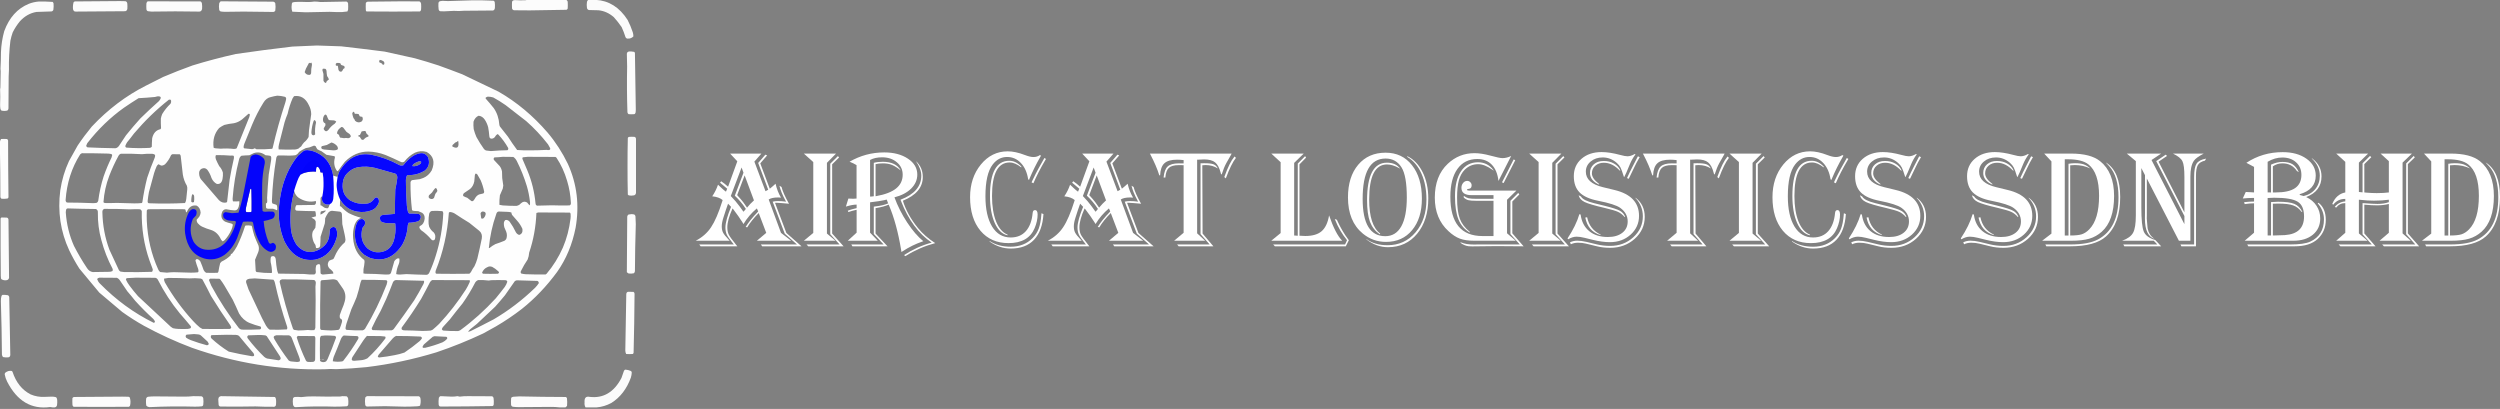 <svg width="324" height="53" viewBox="0 0 324 53" fill="none" xmlns="http://www.w3.org/2000/svg">
<rect x="0" y="0" width="324" height="53" fill="#808080" stroke="none"/>
<g clip-path="url(#clip0_250_4359)">
<path opacity="0.97" fill-rule="evenodd" clip-rule="evenodd" d="M68.32 -0.016C70.001 -0.016 71.682 -0.016 73.363 -0.016C73.468 0.017 73.539 0.099 73.575 0.232C73.592 0.521 73.592 0.81 73.575 1.099C73.543 1.189 73.489 1.246 73.413 1.269C71.827 1.285 70.242 1.311 68.657 1.346C67.987 1.341 67.317 1.336 66.647 1.331C66.511 1.327 66.416 1.249 66.36 1.099C66.343 0.81 66.343 0.521 66.36 0.232C66.389 0.154 66.435 0.098 66.497 0.062C66.578 0.032 66.662 0.017 66.747 0.015C67.196 0.049 67.645 0.054 68.095 0.031C68.174 0.025 68.249 0.009 68.32 -0.016Z" fill="white"/>
<path opacity="0.968" fill-rule="evenodd" clip-rule="evenodd" d="M76.233 -0.016C76.557 -0.016 76.882 -0.016 77.206 -0.016C78.903 0.074 80.281 0.941 81.338 2.584C81.602 3.095 81.827 3.631 82.012 4.194C82.063 4.365 82.088 4.541 82.087 4.72C81.892 4.918 81.668 5.011 81.413 4.999C81.264 5.03 81.147 4.969 81.064 4.813C80.924 4.364 80.757 3.931 80.564 3.513C80.252 3.053 79.915 2.625 79.553 2.228C78.955 1.703 78.29 1.404 77.556 1.331C77.148 1.32 76.74 1.31 76.332 1.3C76.2 1.28 76.112 1.192 76.07 1.037C76.029 0.768 76.029 0.499 76.07 0.232C76.103 0.125 76.157 0.042 76.233 -0.016Z" fill="white"/>
<path opacity="0.975" fill-rule="evenodd" clip-rule="evenodd" d="M61.08 0.046C62.047 0.031 63.012 0.047 63.976 0.093C64.039 0.129 64.084 0.186 64.114 0.263C64.149 0.509 64.158 0.757 64.138 1.006C64.126 1.196 64.048 1.315 63.901 1.362C62.645 1.372 61.388 1.383 60.131 1.393C59.695 1.437 59.258 1.442 58.821 1.408C58.392 1.422 57.963 1.442 57.535 1.47C57.377 1.465 57.219 1.46 57.061 1.455C56.951 1.432 56.88 1.355 56.848 1.223C56.813 0.945 56.804 0.667 56.823 0.387C56.855 0.255 56.926 0.177 57.036 0.155C57.136 0.143 57.236 0.127 57.335 0.108C57.572 0.128 57.809 0.138 58.047 0.139C59.062 0.101 60.073 0.07 61.08 0.046Z" fill="white"/>
<path opacity="0.97" fill-rule="evenodd" clip-rule="evenodd" d="M15.541 0.139C15.774 0.134 16.008 0.139 16.24 0.155C16.405 0.186 16.492 0.304 16.503 0.511C16.519 0.727 16.519 0.944 16.503 1.161C16.458 1.351 16.354 1.449 16.191 1.455C14.072 1.46 11.954 1.476 9.837 1.501C9.643 1.521 9.518 1.418 9.462 1.192C9.431 0.884 9.456 0.585 9.537 0.294C9.582 0.238 9.636 0.202 9.699 0.186C11.651 0.181 13.598 0.165 15.541 0.139Z" fill="white"/>
<path opacity="0.974" fill-rule="evenodd" clip-rule="evenodd" d="M19.137 0.171C21.417 0.166 23.697 0.171 25.977 0.186C26.073 0.222 26.135 0.299 26.165 0.418C26.203 0.664 26.211 0.912 26.19 1.161C26.133 1.404 26 1.517 25.79 1.502C23.739 1.461 21.688 1.461 19.636 1.502C19.486 1.484 19.337 1.469 19.187 1.455C19.066 1.43 18.995 1.342 18.974 1.192C18.958 0.945 18.958 0.697 18.974 0.449C18.996 0.325 19.05 0.232 19.137 0.171Z" fill="white"/>
<path opacity="0.975" fill-rule="evenodd" clip-rule="evenodd" d="M28.598 0.17C30.861 0.196 33.125 0.211 35.389 0.217C35.514 0.224 35.61 0.292 35.676 0.418C35.725 0.737 35.725 1.057 35.676 1.378C35.606 1.496 35.51 1.553 35.389 1.548C34.116 1.521 32.843 1.506 31.569 1.502C30.774 1.503 29.98 1.514 29.185 1.532C28.989 1.531 28.793 1.516 28.598 1.486C28.508 1.459 28.446 1.391 28.411 1.285C28.364 0.995 28.364 0.706 28.411 0.418C28.462 0.319 28.524 0.237 28.598 0.17Z" fill="white"/>
<path opacity="0.977" fill-rule="evenodd" clip-rule="evenodd" d="M52.191 0.17C52.915 0.172 53.639 0.177 54.364 0.186C54.485 0.244 54.555 0.352 54.576 0.511C54.593 0.738 54.593 0.965 54.576 1.192C54.568 1.33 54.514 1.428 54.413 1.486C52.108 1.507 49.803 1.507 47.498 1.486C47.448 1.445 47.419 1.388 47.41 1.316C47.394 1.006 47.394 0.697 47.41 0.387C47.467 0.287 47.546 0.231 47.648 0.217C49.166 0.212 50.681 0.196 52.191 0.17Z" fill="white"/>
<path opacity="0.971" fill-rule="evenodd" clip-rule="evenodd" d="M5.006 0.201C5.614 0.187 6.222 0.202 6.828 0.247C6.881 0.301 6.918 0.368 6.94 0.448C6.963 0.729 6.955 1.008 6.915 1.284C6.846 1.427 6.742 1.494 6.603 1.485C5.979 1.501 5.355 1.522 4.731 1.547C3.914 1.682 3.199 2.085 2.584 2.755C2.224 3.19 1.912 3.67 1.648 4.194C1.523 4.544 1.423 4.906 1.348 5.278C1.199 6.52 1.137 7.769 1.161 9.023C1.153 9.323 1.141 9.622 1.123 9.921C1.115 11.283 1.107 12.645 1.098 14.007C1.098 14.159 1.043 14.268 0.936 14.332C0.686 14.392 0.437 14.392 0.187 14.332C0.122 14.272 0.076 14.195 0.05 14.1C0.023 13.922 0.011 13.741 0.012 13.559C0.042 12.892 0.042 12.226 0.012 11.562C0.03 11.491 0.043 11.419 0.05 11.345C0.055 10.643 0.067 9.941 0.087 9.24C0.076 9.132 0.067 9.024 0.062 8.915C0.103 8.199 0.124 7.482 0.125 6.764C0.161 5.829 0.302 4.921 0.549 4.039C1.191 2.284 2.252 1.102 3.732 0.495C4.15 0.332 4.575 0.234 5.006 0.201Z" fill="white"/>
<path opacity="0.976" fill-rule="evenodd" clip-rule="evenodd" d="M40.731 0.201C40.999 0.201 41.265 0.222 41.53 0.263C42.646 0.243 43.762 0.222 44.876 0.201C44.997 0.222 45.076 0.305 45.113 0.448C45.13 0.717 45.13 0.985 45.113 1.253C45.094 1.337 45.065 1.414 45.026 1.486C44.798 1.52 44.569 1.546 44.339 1.563C43.795 1.571 43.25 1.561 42.704 1.532C41.68 1.55 40.656 1.571 39.633 1.594C39.05 1.576 38.468 1.551 37.885 1.516C37.812 1.322 37.779 1.115 37.785 0.897C37.786 0.756 37.799 0.617 37.823 0.479C37.84 0.4 37.878 0.343 37.935 0.309C38.091 0.272 38.25 0.251 38.41 0.247C38.888 0.236 39.367 0.241 39.845 0.263C40.146 0.268 40.441 0.247 40.731 0.201Z" fill="white"/>
<path opacity="0.989" fill-rule="evenodd" clip-rule="evenodd" d="M41.081 5.897C42.13 5.942 43.178 5.978 44.227 6.005C46.101 6.218 47.973 6.445 49.844 6.686C51.151 6.979 52.457 7.268 53.764 7.553C54.792 7.838 55.816 8.148 56.835 8.482C57.862 8.851 58.885 9.233 59.906 9.627C61.483 10.368 63.056 11.122 64.624 11.887C66.97 13.237 69.084 15.002 70.966 17.181C71.995 18.395 72.873 19.751 73.6 21.251C74.776 23.848 75.109 26.603 74.598 29.517C74.172 31.677 73.374 33.586 72.202 35.244C70.845 37.092 69.326 38.686 67.645 40.026C66.569 40.859 65.454 41.612 64.3 42.286C63.744 42.602 63.187 42.911 62.627 43.215C60.638 44.154 58.616 44.969 56.56 45.66C53.577 46.571 50.556 47.211 47.498 47.58C46.203 47.709 44.904 47.796 43.603 47.843C43.087 47.808 42.571 47.813 42.055 47.858C36.218 47.98 30.493 47.052 24.878 45.072C22.759 44.276 20.687 43.326 18.662 42.224C17.697 41.683 16.756 41.084 15.841 40.429C14.851 39.593 13.86 38.757 12.87 37.921C12.001 36.895 11.14 35.858 10.286 34.81C9.802 34.053 9.361 33.259 8.963 32.427C7.84 30.009 7.457 27.419 7.814 24.657C8.016 23.316 8.391 22.058 8.938 20.88C9.312 20.209 9.687 19.538 10.061 18.868C10.637 18.009 11.249 17.188 11.896 16.407C13.986 14.181 16.316 12.416 18.887 11.113C19.641 10.723 20.398 10.341 21.159 9.968C22.414 9.435 23.679 8.94 24.953 8.482C26.813 7.911 28.685 7.416 30.571 6.996C33.006 6.64 35.445 6.32 37.886 6.036C38.955 5.986 40.02 5.94 41.081 5.897ZM49.22 7.754C49.399 7.774 49.566 7.841 49.72 7.956C49.822 8.064 49.843 8.193 49.782 8.343C49.726 8.398 49.664 8.413 49.595 8.389C49.571 8.328 49.538 8.277 49.495 8.234C49.379 8.177 49.262 8.121 49.145 8.064C49.124 7.944 49.149 7.841 49.22 7.754ZM40.058 8.126C40.099 8.159 40.145 8.18 40.195 8.188C40.252 8.146 40.314 8.125 40.382 8.126C40.391 8.216 40.408 8.304 40.432 8.389C40.353 8.747 40.316 9.114 40.32 9.488C40.275 9.658 40.179 9.73 40.033 9.705C39.802 9.702 39.619 9.583 39.484 9.349C39.527 9.194 39.581 9.044 39.646 8.9C39.789 8.645 39.926 8.387 40.058 8.126ZM43.653 8.157C43.804 8.148 43.954 8.158 44.102 8.188C44.128 8.278 44.17 8.356 44.227 8.42C44.341 8.471 44.458 8.512 44.577 8.544C44.669 8.622 44.69 8.72 44.639 8.838C44.602 8.884 44.556 8.91 44.502 8.915C44.447 9.04 44.381 9.153 44.302 9.256C44.108 9.342 43.962 9.275 43.865 9.055C43.84 8.889 43.815 8.724 43.79 8.559C43.725 8.494 43.654 8.484 43.578 8.528C43.507 8.468 43.486 8.386 43.516 8.281C43.553 8.22 43.599 8.178 43.653 8.157ZM41.855 8.9C41.956 8.895 42.055 8.9 42.155 8.915C42.247 8.967 42.3 9.055 42.317 9.178C42.323 9.409 42.348 9.636 42.392 9.859C42.496 9.983 42.575 10.128 42.629 10.293C42.515 10.368 42.411 10.46 42.317 10.571C42.304 10.637 42.283 10.699 42.255 10.757C42.094 10.732 41.981 10.629 41.918 10.448C41.91 10.158 41.91 9.869 41.918 9.581C41.865 9.419 41.819 9.254 41.781 9.085C41.787 9.009 41.812 8.947 41.855 8.9ZM35.938 12.398C36.258 12.41 36.574 12.456 36.887 12.537C37.011 12.562 37.078 12.65 37.087 12.8C37.062 12.969 37.025 13.134 36.974 13.296C36.341 15.23 35.791 17.201 35.327 19.208C35.306 19.234 35.285 19.26 35.264 19.286C34.599 19.346 33.934 19.367 33.267 19.348C33.178 19.334 33.103 19.288 33.042 19.208C32.926 19.273 32.805 19.314 32.68 19.332C32.335 19.291 31.99 19.255 31.644 19.224C31.586 19.183 31.561 19.12 31.569 19.038C31.581 18.903 31.61 18.774 31.657 18.651C32.004 17.82 32.346 16.984 32.68 16.144C33.095 15.147 33.577 14.208 34.128 13.326C34.377 12.895 34.714 12.642 35.139 12.568C35.407 12.494 35.673 12.437 35.938 12.398ZM38.111 12.46C38.977 12.334 39.622 12.736 40.045 13.667C40.228 14.009 40.324 14.385 40.333 14.797C40.244 15.495 40.148 16.191 40.045 16.887C40.029 17.175 40.012 17.464 39.995 17.753C39.84 18.038 39.645 18.271 39.409 18.45C39.265 18.607 39.141 18.782 39.034 18.976C38.911 19.057 38.794 19.15 38.685 19.255C38.539 19.32 38.389 19.361 38.235 19.378C37.528 19.402 36.82 19.397 36.113 19.363C36.076 19.143 36.089 18.926 36.151 18.713C36.384 17.761 36.626 16.811 36.875 15.865C36.989 15.483 37.122 15.112 37.274 14.751C37.428 14.05 37.644 13.379 37.923 12.738C37.981 12.64 38.044 12.547 38.111 12.46ZM20.385 12.491C20.896 12.444 20.971 12.646 20.609 13.094C19.788 13.824 18.981 14.577 18.188 15.354C17.552 16.059 16.933 16.787 16.328 17.537C16.014 17.995 15.706 18.46 15.404 18.93C15.228 19.16 15.011 19.253 14.755 19.208C13.627 19.19 12.499 19.154 11.372 19.1C11.266 19.082 11.2 19.01 11.172 18.883C11.208 18.768 11.254 18.66 11.309 18.558C12.722 16.744 14.307 15.212 16.066 13.961C16.691 13.532 17.323 13.119 17.963 12.723C18.671 12.688 19.378 12.636 20.085 12.568C20.189 12.546 20.289 12.52 20.385 12.491ZM63.226 12.522C63.463 12.527 63.696 12.563 63.925 12.63C64.472 12.928 65.004 13.258 65.523 13.621C66.414 14.312 67.304 15.003 68.195 15.695C69.213 16.585 70.157 17.591 71.028 18.713C71.129 18.869 71.221 19.035 71.303 19.208C71.325 19.286 71.313 19.354 71.265 19.41C71.121 19.465 70.975 19.47 70.828 19.425C70.055 19.47 69.281 19.491 68.507 19.487C68.009 19.492 67.514 19.476 67.021 19.44C66.607 18.886 66.212 18.313 65.835 17.722C65.493 17.268 65.144 16.824 64.787 16.391C64.748 16.315 64.723 16.233 64.712 16.144C64.655 15.332 64.413 14.62 63.988 14.008C63.656 13.591 63.315 13.188 62.964 12.8C62.911 12.736 62.915 12.679 62.977 12.63C63.059 12.578 63.142 12.541 63.226 12.522ZM21.883 12.924C22.124 12.857 22.219 12.97 22.17 13.265C22.145 13.326 22.12 13.388 22.095 13.45C21.687 13.832 21.329 14.276 21.021 14.781C20.943 14.968 20.885 15.164 20.846 15.37C20.837 15.784 20.845 16.196 20.871 16.608C20.852 16.663 20.823 16.71 20.784 16.747C20.233 16.863 19.88 17.25 19.723 17.908C19.693 18.278 19.676 18.65 19.673 19.023C19.605 19.098 19.526 19.144 19.436 19.162C18.42 19.22 17.405 19.21 16.39 19.131C16.272 19.099 16.226 19.011 16.253 18.868C16.315 18.713 16.39 18.568 16.477 18.434C16.782 18.067 17.077 17.691 17.364 17.304C18.761 15.659 20.267 14.198 21.883 12.924ZM45.8 14.472C45.903 14.518 45.962 14.611 45.975 14.751C46.142 14.74 46.309 14.751 46.474 14.781C46.521 14.882 46.571 14.98 46.624 15.076C46.729 15.113 46.837 15.133 46.948 15.137C47.069 15.382 47.036 15.589 46.849 15.757C46.553 15.923 46.274 15.887 46.012 15.648C45.975 15.505 45.909 15.391 45.812 15.308C45.741 15.119 45.687 14.923 45.65 14.72C45.673 14.609 45.723 14.527 45.8 14.472ZM32.194 14.751C32.358 14.717 32.411 14.8 32.356 14.998C32.339 15.06 32.323 15.122 32.306 15.184C31.764 16.533 31.219 17.88 30.671 19.224C30.556 19.287 30.436 19.312 30.309 19.301C29.739 19.238 29.169 19.227 28.598 19.27C28.381 19.265 28.165 19.25 27.949 19.224C27.858 19.213 27.771 19.187 27.687 19.146C27.551 18.137 27.788 17.285 28.399 16.592C28.613 16.434 28.837 16.3 29.073 16.19C29.477 16.086 29.885 16.014 30.296 15.973C30.682 15.9 31.04 15.735 31.37 15.478C31.646 15.235 31.921 14.992 32.194 14.751ZM42.13 14.843C42.218 14.839 42.289 14.88 42.342 14.967C42.407 15.159 42.486 15.34 42.579 15.509C42.613 15.53 42.646 15.55 42.679 15.571C42.879 15.581 43.079 15.591 43.278 15.602C43.389 15.623 43.489 15.675 43.578 15.757C43.521 15.859 43.454 15.951 43.378 16.035C43.063 16.236 42.788 16.505 42.554 16.84C42.332 17.087 42.136 17.061 41.968 16.763C41.951 16.711 41.951 16.66 41.968 16.608C42.025 16.486 42.091 16.372 42.167 16.267C42.186 16.173 42.182 16.08 42.155 15.989C41.962 15.925 41.862 15.77 41.855 15.524C41.855 15.236 41.947 15.009 42.13 14.843ZM62.028 14.998C62.358 15.03 62.629 15.206 62.839 15.524C63.026 15.812 63.168 16.132 63.264 16.484C63.335 16.862 63.385 17.243 63.413 17.63C63.428 17.864 63.527 17.977 63.713 17.97C63.871 17.967 64.008 17.9 64.125 17.769C64.214 17.607 64.326 17.478 64.462 17.382C64.5 17.397 64.537 17.413 64.575 17.428C65.066 17.945 65.495 18.528 65.86 19.177C65.899 19.32 65.861 19.418 65.748 19.471C65.035 19.481 64.324 19.517 63.613 19.58C63.401 19.56 63.188 19.534 62.977 19.502C62.885 19.456 62.802 19.394 62.727 19.317C62.371 18.821 62.042 18.3 61.741 17.753C61.6 17.425 61.483 17.085 61.391 16.732C61.353 16.413 61.345 16.094 61.366 15.772C61.497 15.388 61.717 15.13 62.028 14.998ZM40.732 15.555C40.865 15.602 40.94 15.71 40.957 15.88C40.84 16.382 40.802 16.893 40.844 17.413C40.712 17.567 40.571 17.577 40.42 17.444C40.372 17.349 40.351 17.246 40.357 17.134C40.389 16.63 40.485 16.145 40.645 15.679C40.679 15.642 40.708 15.601 40.732 15.555ZM44.252 16.453C44.348 16.445 44.431 16.482 44.502 16.561C44.626 16.746 44.759 16.922 44.901 17.088C45.034 17.181 45.168 17.273 45.301 17.366C45.383 17.443 45.441 17.541 45.475 17.66C45.389 17.836 45.26 17.918 45.089 17.908C44.922 17.867 44.756 17.867 44.589 17.908C44.417 17.893 44.247 17.867 44.077 17.831C44.015 17.734 43.969 17.625 43.94 17.506C43.883 17.426 43.812 17.375 43.728 17.351C43.698 17.318 43.681 17.277 43.678 17.227C43.708 17.06 43.77 16.916 43.865 16.794C43.985 16.66 44.114 16.547 44.252 16.453ZM47.198 16.979C47.264 16.971 47.326 16.981 47.385 17.01C47.423 17.101 47.457 17.194 47.485 17.289C47.577 17.382 47.668 17.475 47.76 17.568C47.778 17.625 47.765 17.672 47.722 17.707C47.499 17.758 47.307 17.881 47.148 18.078C47.048 18.14 46.948 18.14 46.849 18.078C46.774 17.965 46.699 17.851 46.624 17.738C46.569 17.701 46.511 17.685 46.449 17.691C46.449 17.64 46.449 17.588 46.449 17.537C46.517 17.531 46.583 17.516 46.649 17.49C46.715 17.328 46.789 17.174 46.874 17.026C46.986 17.02 47.094 17.005 47.198 16.979ZM59.382 18.249C59.533 19.092 59.283 19.34 58.633 18.992C58.6 18.901 58.617 18.823 58.682 18.759C58.789 18.678 58.889 18.586 58.982 18.481C59.132 18.441 59.265 18.364 59.382 18.249ZM42.954 18.465C43.222 18.531 43.459 18.675 43.665 18.899C43.757 19.011 43.798 19.145 43.79 19.301C43.76 19.349 43.723 19.385 43.678 19.41C43.524 19.469 43.366 19.495 43.203 19.487C42.804 19.456 42.404 19.42 42.005 19.378C41.92 19.369 41.837 19.349 41.755 19.317C41.615 19.217 41.598 19.094 41.706 18.945C41.922 18.896 42.139 18.844 42.355 18.79C42.56 18.689 42.759 18.581 42.954 18.465ZM44.077 25.864C44.64 26.776 45.389 27.297 46.324 27.427C46.96 27.537 47.584 27.475 48.197 27.241C48.601 27.081 48.897 26.767 49.083 26.297C49.137 26.102 49.121 25.917 49.033 25.74C48.883 25.554 48.721 25.539 48.546 25.694C48.255 26.148 47.873 26.385 47.398 26.406C46.714 26.469 46.056 26.335 45.425 26.003C44.537 25.424 44.225 24.532 44.489 23.326C44.562 23.115 44.653 22.919 44.764 22.737C45.217 22.149 45.77 21.793 46.424 21.669C47.16 21.55 47.893 21.581 48.621 21.762C49.496 22.005 50.37 22.253 51.243 22.505C51.416 22.617 51.499 22.797 51.492 23.047C51.433 23.56 51.345 24.065 51.23 24.564C51.2 25.544 51.184 26.524 51.18 27.505C51.175 27.579 51.163 27.651 51.143 27.721C50.636 27.768 50.128 27.814 49.62 27.861C49.28 27.915 49.168 28.148 49.283 28.557C49.327 28.649 49.389 28.716 49.47 28.758C49.664 28.846 49.864 28.897 50.069 28.913C50.444 28.923 50.818 28.934 51.193 28.944C51.205 28.959 51.218 28.975 51.23 28.991C51.313 29.754 51.247 30.497 51.03 31.219C50.764 31.96 50.311 32.419 49.67 32.597C48.939 32.822 48.257 32.688 47.623 32.194C46.892 31.489 46.68 30.596 46.986 29.517C47.078 29.403 47.169 29.29 47.261 29.176C47.391 28.785 47.295 28.522 46.973 28.387C46.695 28.361 46.474 28.49 46.312 28.774C46.137 29.124 46.037 29.506 46.012 29.919C45.905 31.237 46.292 32.264 47.173 32.999C47.43 33.168 47.697 33.312 47.972 33.433C49.674 33.961 51.068 33.378 52.154 31.684C52.57 30.93 52.803 30.094 52.853 29.176C52.876 29.068 52.91 28.965 52.953 28.867C53.344 28.863 53.731 28.807 54.114 28.696C54.35 28.62 54.491 28.434 54.538 28.139C54.521 27.942 54.438 27.808 54.288 27.737C53.874 27.697 53.458 27.677 53.04 27.675C52.961 27.639 52.907 27.572 52.878 27.474C52.799 27.203 52.749 26.924 52.728 26.638C52.64 25.536 52.598 24.432 52.603 23.326C52.61 23.127 52.652 22.941 52.728 22.768C52.769 22.731 52.815 22.705 52.865 22.691C53.639 22.72 54.371 22.524 55.062 22.103C55.604 21.645 55.733 21.052 55.449 20.323C55.174 19.941 54.829 19.791 54.413 19.874C54.069 19.934 53.744 20.068 53.44 20.276C53.004 20.589 52.613 20.971 52.266 21.422C52.07 21.489 51.879 21.468 51.692 21.36C50.555 20.739 49.374 20.305 48.147 20.059C46.408 19.753 45.023 20.47 43.99 22.211C43.883 22.435 43.804 22.672 43.753 22.923C43.562 22.867 43.371 22.815 43.179 22.768C42.956 21.427 42.34 20.482 41.331 19.936C40.861 19.655 40.366 19.495 39.846 19.456C39.688 19.45 39.534 19.476 39.384 19.533C39.13 19.758 38.872 19.974 38.61 20.183C37.421 21.66 36.66 23.429 36.325 25.492C36.259 25.861 36.209 26.232 36.176 26.607C36.018 28.243 36.243 29.791 36.85 31.25C37.767 33.096 39.103 33.896 40.857 33.649C42.232 33.357 43.16 32.403 43.64 30.786C43.741 30.39 43.716 30.008 43.566 29.641C43.448 29.447 43.294 29.379 43.104 29.439C42.96 29.469 42.847 29.557 42.767 29.703C42.738 30.056 42.696 30.407 42.642 30.755C42.536 31.185 42.341 31.541 42.055 31.823C41.658 32.213 41.209 32.471 40.707 32.597C39.85 32.786 39.105 32.513 38.472 31.777C37.987 31.077 37.721 30.262 37.674 29.331C37.563 27.779 37.717 26.272 38.135 24.811C38.248 25.169 38.44 25.442 38.71 25.632C39.411 26.09 40.151 26.229 40.932 26.05C40.996 26.29 40.938 26.46 40.757 26.56C39.975 26.571 39.192 26.581 38.41 26.591C38.294 26.757 38.248 26.948 38.273 27.164C38.338 27.269 38.425 27.315 38.535 27.303C39.283 27.341 40.032 27.361 40.782 27.365C40.818 27.372 40.851 27.387 40.882 27.412C40.925 27.615 40.946 27.822 40.944 28.031C40.747 28.088 40.552 28.145 40.357 28.201C40.485 28.265 40.61 28.337 40.732 28.418C40.813 28.498 40.876 28.596 40.919 28.712C40.926 28.982 40.909 29.25 40.869 29.517C40.761 29.672 40.653 29.826 40.545 29.981C40.45 30.252 40.434 30.53 40.495 30.817C40.552 31.176 40.681 31.485 40.882 31.746C40.897 31.879 40.922 32.008 40.957 32.133C41.113 32.178 41.263 32.147 41.406 32.04C41.435 31.983 41.464 31.926 41.493 31.869C41.524 31.479 41.541 31.087 41.543 30.693C41.726 30.115 41.91 29.537 42.093 28.959C42.122 28.734 42.139 28.507 42.142 28.279C42.257 28.025 42.39 27.788 42.542 27.567C42.68 27.411 42.842 27.329 43.029 27.319C43.362 27.358 43.694 27.394 44.027 27.427C44.198 27.453 44.294 27.572 44.315 27.783C44.321 28.207 44.337 28.63 44.364 29.052C44.453 29.5 44.553 29.944 44.664 30.384C44.714 30.613 44.752 30.845 44.776 31.08C44.764 31.196 44.736 31.304 44.689 31.405C44.239 31.788 43.864 32.263 43.566 32.829C43.472 33.051 43.372 33.267 43.266 33.479C43.223 33.545 43.169 33.591 43.104 33.618C42.946 33.652 42.796 33.714 42.654 33.804C42.415 34.149 42.431 34.479 42.704 34.795C42.864 34.91 43.01 35.05 43.141 35.213C43.184 35.287 43.205 35.37 43.203 35.46C42.741 35.494 42.279 35.535 41.818 35.584C41.744 35.57 41.673 35.545 41.606 35.507C41.571 35.471 41.55 35.424 41.543 35.367C41.539 35.046 41.523 34.726 41.493 34.408C41.478 34.312 41.433 34.25 41.356 34.222C41.222 34.23 41.102 34.282 40.994 34.377C40.905 34.646 40.884 34.925 40.932 35.213C40.941 35.402 40.874 35.521 40.732 35.569C40.289 35.588 39.849 35.568 39.409 35.507C38.294 35.502 37.178 35.486 36.063 35.46C35.987 35.295 35.933 35.12 35.901 34.934C35.828 34.536 35.778 34.134 35.751 33.727C35.72 33.261 35.524 33.101 35.164 33.247C35.112 33.31 35.083 33.388 35.077 33.479C35.06 33.644 35.06 33.809 35.077 33.974C35.187 34.409 35.245 34.853 35.252 35.306C35.231 35.331 35.21 35.357 35.19 35.383C34.547 35.391 33.906 35.35 33.267 35.259C33.162 35.206 33.116 35.108 33.13 34.965C33.099 34.531 33.074 34.098 33.055 33.665C33.177 33.338 33.31 33.018 33.454 32.705C33.57 32.424 33.586 32.134 33.504 31.838C33.308 31.414 33.125 30.98 32.955 30.538C32.835 30.154 32.735 29.762 32.655 29.362C32.644 29.318 32.623 29.282 32.593 29.254C32.353 29.209 32.111 29.198 31.869 29.223C31.823 29.231 31.786 29.257 31.757 29.3C31.466 30.216 31.117 31.093 30.708 31.931C30.524 32.273 30.312 32.588 30.071 32.876C30.023 32.901 29.973 32.916 29.922 32.922C29.926 32.975 29.921 33.026 29.909 33.077C29.551 33.426 29.155 33.699 28.723 33.897C28.653 33.953 28.591 34.02 28.536 34.098C28.442 34.453 28.367 34.814 28.311 35.182C28.292 35.257 28.255 35.314 28.199 35.352C27.708 35.373 27.217 35.373 26.726 35.352C26.583 35.278 26.471 35.159 26.389 34.996C26.262 34.616 26.12 34.244 25.965 33.882C25.853 33.713 25.712 33.609 25.54 33.572C25.431 33.584 25.361 33.652 25.328 33.773C25.431 34.148 25.552 34.514 25.69 34.872C25.722 34.984 25.73 35.097 25.715 35.213C25.694 35.238 25.673 35.264 25.652 35.29C25.342 35.325 25.029 35.341 24.716 35.337C23.988 35.326 23.26 35.305 22.532 35.275C22.231 35.281 21.932 35.302 21.633 35.337C21.34 35.321 21.049 35.294 20.759 35.259C20.645 35.17 20.558 35.051 20.497 34.903C19.614 32.951 19.123 30.856 19.024 28.619C19.007 28.175 19.007 27.732 19.024 27.288C19.074 27.172 19.153 27.115 19.261 27.118C20.809 27.097 22.357 27.097 23.905 27.118C23.959 27.123 24.005 27.148 24.042 27.195C24.067 27.308 24.092 27.422 24.117 27.535C24.157 27.508 24.194 27.477 24.229 27.443C24.499 26.801 24.924 26.538 25.503 26.653C25.808 26.836 25.974 27.14 26.002 27.567C25.98 27.748 25.926 27.913 25.84 28.062C25.731 28.207 25.614 28.341 25.49 28.464C25.479 28.644 25.525 28.798 25.628 28.929C25.794 29.125 25.985 29.274 26.202 29.377C26.585 29.555 26.976 29.7 27.375 29.811C27.935 30 28.355 30.408 28.636 31.034C28.703 31.128 28.778 31.211 28.861 31.281C28.953 31.238 29.041 31.182 29.123 31.111C29.472 30.735 29.759 30.296 29.984 29.795C30.071 29.595 30.134 29.383 30.171 29.161C30.169 29.127 30.161 29.096 30.146 29.068C30.096 29.037 30.047 29.006 29.997 28.975C29.717 28.916 29.442 28.833 29.173 28.727C28.688 28.442 28.567 28.003 28.811 27.412C28.992 27.146 29.221 27.058 29.497 27.149C29.762 27.205 30.028 27.241 30.296 27.257C30.611 27.312 30.823 27.157 30.933 26.793C31.004 26.563 31.033 26.326 31.02 26.081C30.746 26.111 30.471 26.116 30.196 26.096C30.16 25.983 30.144 25.864 30.146 25.74C30.276 24.01 30.555 22.317 30.983 20.663C31.031 20.445 31.135 20.285 31.295 20.183C31.636 20.15 31.978 20.129 32.318 20.122C32.507 20.02 32.698 19.927 32.893 19.843C33.431 19.665 33.938 19.758 34.416 20.122C34.6 20.129 34.783 20.15 34.965 20.183C35.077 20.199 35.139 20.276 35.152 20.416C35.158 20.55 35.15 20.684 35.127 20.818C35.037 21.43 34.937 22.039 34.827 22.644C34.738 23.642 34.667 24.643 34.615 25.647C34.633 25.823 34.637 25.998 34.628 26.173C34.609 26.285 34.555 26.347 34.465 26.359C34.458 26.563 34.466 26.764 34.49 26.963C34.569 27.012 34.652 27.044 34.74 27.056C34.956 27.059 35.173 27.059 35.389 27.056C35.569 27.106 35.744 27.173 35.913 27.257C35.959 27.034 35.946 26.817 35.876 26.607C35.853 26.57 35.824 26.544 35.789 26.529C35.63 26.478 35.472 26.426 35.314 26.375C35.255 26.28 35.23 26.172 35.239 26.05C35.306 24.184 35.493 22.337 35.801 20.508C35.825 20.345 35.895 20.227 36.013 20.152C36.488 20.142 36.962 20.147 37.436 20.168C37.712 20.169 37.986 20.154 38.26 20.122C38.467 20.052 38.633 19.907 38.76 19.688C39.039 19.494 39.33 19.328 39.633 19.193C39.79 19.154 39.949 19.123 40.108 19.1C40.309 19.025 40.508 18.948 40.707 18.868C40.775 18.888 40.842 18.913 40.907 18.945C40.969 19.09 41.044 19.224 41.131 19.348C41.3 19.448 41.475 19.531 41.656 19.595C41.872 19.75 42.088 19.905 42.305 20.059C42.654 20.13 43.003 20.192 43.353 20.245C43.392 20.296 43.408 20.358 43.403 20.431C43.224 21.079 43.316 21.657 43.678 22.165C43.72 22.185 43.761 22.185 43.803 22.165C44.093 21.753 44.393 21.35 44.702 20.957C45.59 20.071 46.609 19.632 47.76 19.642C48.513 19.666 49.25 19.815 49.969 20.09C50.616 20.361 51.257 20.65 51.892 20.957C52.061 21.055 52.227 21.055 52.391 20.957C52.789 20.443 53.255 20.051 53.789 19.781C54.283 19.57 54.782 19.539 55.287 19.688C56.184 20.197 56.404 20.997 55.949 22.087C55.672 22.554 55.31 22.879 54.863 23.062C54.715 23.124 54.565 23.175 54.413 23.217C54.089 23.265 53.765 23.306 53.44 23.341C53.31 23.377 53.232 23.475 53.202 23.635C53.191 24.823 53.253 26.004 53.39 27.18C53.396 27.221 53.413 27.252 53.44 27.272C53.505 27.301 53.571 27.322 53.639 27.334C53.831 27.345 54.022 27.355 54.214 27.365C54.382 27.431 54.548 27.504 54.713 27.582C54.948 27.747 55.056 27.999 55.037 28.34C54.993 28.804 54.793 29.119 54.438 29.285C54.333 29.367 54.321 29.476 54.401 29.61C54.455 29.697 54.517 29.775 54.588 29.842C55.071 30.172 55.512 30.575 55.911 31.049C56.039 31.174 56.172 31.184 56.311 31.08C56.341 31.052 56.361 31.016 56.373 30.972C56.468 30.639 56.414 30.355 56.211 30.12C55.965 29.94 55.77 29.697 55.624 29.393C55.556 29.158 55.527 28.916 55.537 28.665C55.536 28.336 55.566 28.011 55.624 27.69C55.703 27.453 55.849 27.334 56.061 27.334C56.486 27.319 56.91 27.329 57.334 27.365C57.401 27.433 57.439 27.521 57.447 27.628C57.361 29.529 57.037 31.365 56.473 33.139C56.238 33.911 55.955 34.654 55.624 35.367C55.521 35.55 55.38 35.633 55.2 35.615C54.359 35.598 53.519 35.568 52.678 35.522C52.4 35.553 52.121 35.574 51.842 35.584C51.672 35.59 51.505 35.569 51.343 35.522C51.387 35.063 51.499 34.629 51.679 34.222C51.767 33.992 51.792 33.755 51.754 33.51C51.63 33.464 51.509 33.48 51.392 33.557C51.282 33.631 51.186 33.729 51.105 33.851C50.968 34.313 50.835 34.778 50.706 35.244C50.662 35.442 50.558 35.551 50.394 35.569C50.252 35.574 50.111 35.579 49.969 35.584C49.088 35.515 48.206 35.479 47.323 35.476C47.248 35.46 47.173 35.445 47.098 35.429C47.094 35.243 47.098 35.058 47.111 34.872C47.179 34.562 47.225 34.248 47.248 33.928C47.246 33.848 47.234 33.77 47.211 33.696C46.346 33.069 45.863 32.13 45.763 30.879C45.705 30.244 45.78 29.635 45.987 29.052C46.072 28.865 46.176 28.694 46.299 28.542C46.452 28.416 46.61 28.308 46.774 28.217C46.23 28.076 45.698 27.875 45.176 27.613C44.824 27.383 44.499 27.104 44.202 26.777C44.156 26.742 44.106 26.727 44.052 26.731C44.072 26.442 44.08 26.154 44.077 25.864ZM10.623 19.858C11.755 19.857 12.886 19.872 14.018 19.905C14.153 19.912 14.286 19.932 14.418 19.967C14.474 19.986 14.516 20.027 14.543 20.09C14.514 20.198 14.485 20.306 14.455 20.416C14.068 21.2 13.727 22.015 13.432 22.861C13.105 23.882 12.872 24.934 12.732 26.019C12.697 26.136 12.634 26.223 12.545 26.282C12.381 26.316 12.214 26.331 12.046 26.328C10.923 26.28 9.799 26.254 8.676 26.251C8.568 26.19 8.51 26.087 8.501 25.941C8.655 23.727 9.284 21.751 10.386 20.013C10.458 19.94 10.537 19.888 10.623 19.858ZM15.691 19.92C16.595 19.907 17.497 19.927 18.4 19.982C18.852 19.927 19.306 19.911 19.761 19.936C19.883 19.945 19.995 19.992 20.098 20.075C20.113 20.204 20.096 20.328 20.048 20.447C19.689 21.294 19.365 22.161 19.074 23.047C18.811 24.082 18.603 25.135 18.45 26.204C18.438 26.249 18.417 26.285 18.387 26.313C18.056 26.348 17.723 26.363 17.389 26.359C16.648 26.347 15.907 26.326 15.167 26.297C14.651 26.317 14.135 26.323 13.619 26.313C13.536 26.311 13.465 26.275 13.407 26.204C13.493 25.016 13.743 23.881 14.156 22.799C14.505 21.892 14.904 21.025 15.354 20.199C15.439 20.046 15.551 19.953 15.691 19.92ZM22.357 19.982C22.673 19.977 22.989 19.982 23.306 19.998C23.358 20.051 23.396 20.118 23.418 20.199C23.508 21.004 23.6 21.809 23.693 22.613C23.781 23.149 23.956 23.634 24.217 24.068C24.273 24.227 24.29 24.392 24.267 24.564C24.223 24.966 24.181 25.368 24.142 25.771C24.127 25.971 24.073 26.151 23.98 26.313C22.441 26.394 20.901 26.404 19.361 26.344C19.19 26.353 19.115 26.25 19.136 26.034C19.176 25.654 19.23 25.278 19.299 24.904C19.528 24.081 19.753 23.256 19.973 22.428C20.067 22.131 20.175 21.842 20.297 21.561C20.358 21.428 20.446 21.335 20.559 21.282C20.685 21.383 20.822 21.445 20.971 21.468C21.118 21.449 21.256 21.392 21.383 21.298C21.708 20.963 21.97 20.565 22.17 20.106C22.226 20.044 22.288 20.003 22.357 19.982ZM27.999 20.106C28.633 20.093 29.265 20.113 29.897 20.168C30.036 20.138 30.169 20.148 30.296 20.199C30.325 20.311 30.329 20.424 30.309 20.539C30.097 21.449 29.914 22.367 29.759 23.294C29.639 24.242 29.531 25.192 29.435 26.142C29.405 26.19 29.367 26.227 29.322 26.251C28.968 26.32 28.651 26.217 28.374 25.941C27.587 25.028 26.801 24.115 26.014 23.202C25.846 22.925 25.78 22.616 25.815 22.273C25.893 22.025 26.039 21.876 26.252 21.824C26.486 21.748 26.694 21.81 26.876 22.01C27.108 22.323 27.287 22.679 27.413 23.078C27.571 23.43 27.8 23.682 28.099 23.836C28.495 23.897 28.741 23.686 28.836 23.202C28.89 22.927 28.907 22.648 28.886 22.366C28.787 22.037 28.629 21.759 28.411 21.53C28.257 21.251 28.116 20.962 27.987 20.663C27.929 20.516 27.912 20.361 27.937 20.199C27.954 20.162 27.975 20.131 27.999 20.106ZM65.149 20.323C65.607 20.317 66.064 20.323 66.522 20.338C66.716 20.465 66.87 20.645 66.984 20.88C67.502 21.908 67.935 22.991 68.282 24.13C68.47 24.774 68.603 25.434 68.681 26.111C68.698 26.246 68.698 26.38 68.681 26.514C68.672 26.558 68.651 26.589 68.619 26.607C68.514 26.492 68.414 26.373 68.319 26.251C68.135 26.134 67.944 26.113 67.745 26.189C67.591 26.279 67.45 26.393 67.321 26.529C67.203 26.606 67.078 26.657 66.946 26.684C66.347 26.685 65.748 26.664 65.149 26.622C65.006 26.603 64.865 26.577 64.724 26.545C64.711 26.129 64.731 25.716 64.787 25.307C64.911 25.019 65.036 24.73 65.161 24.44C65.187 24.307 65.208 24.173 65.224 24.038C65.174 23.718 65.128 23.399 65.086 23.078C65.078 22.799 65.07 22.521 65.061 22.242C65.015 21.969 64.915 21.731 64.762 21.53C64.507 21.269 64.258 21.001 64.013 20.725C63.951 20.59 63.972 20.482 64.075 20.4C64.438 20.389 64.795 20.363 65.149 20.323ZM68.394 20.323C69.593 20.317 70.791 20.323 71.989 20.338C72.031 20.369 72.073 20.4 72.114 20.431C72.714 21.334 73.175 22.34 73.5 23.449C73.781 24.368 73.943 25.317 73.987 26.297C73.998 26.467 73.94 26.575 73.812 26.622C73.05 26.641 72.289 26.635 71.528 26.607C70.891 26.631 70.254 26.646 69.618 26.653C69.486 26.624 69.415 26.526 69.405 26.359C69.262 24.866 68.913 23.453 68.357 22.118C68.146 21.607 67.93 21.101 67.708 20.601C67.68 20.505 67.701 20.432 67.77 20.385C67.982 20.366 68.19 20.345 68.394 20.323ZM41.781 22.366C41.698 22.349 41.615 22.338 41.531 22.335C41.507 22.053 41.407 21.821 41.231 21.638C41.137 21.602 41.058 21.628 40.994 21.716C40.96 21.888 40.948 22.064 40.957 22.242C40.433 22.202 39.917 22.259 39.409 22.412C39.243 22.469 39.085 22.546 38.934 22.644C39.082 22.342 39.236 22.043 39.396 21.747C39.676 21.338 40.013 21.023 40.407 20.802C40.801 20.683 41.121 20.822 41.368 21.22C41.571 21.565 41.708 21.947 41.781 22.366ZM54.288 20.911C54.387 20.902 54.482 20.912 54.576 20.942C54.599 21.094 54.554 21.203 54.438 21.267C54.128 21.492 53.795 21.58 53.44 21.53C53.465 21.422 53.514 21.334 53.589 21.267C53.811 21.103 54.044 20.985 54.288 20.911ZM61.653 22.49C61.735 22.504 61.805 22.545 61.866 22.613C62.007 22.861 62.148 23.109 62.29 23.356C62.498 23.832 62.652 24.332 62.752 24.858C62.746 24.963 62.705 25.035 62.627 25.075C62.454 25.123 62.279 25.165 62.103 25.198C61.909 25.28 61.747 25.419 61.616 25.616C61.539 25.774 61.443 25.913 61.329 26.034C61.257 26.079 61.182 26.09 61.104 26.065C60.921 25.921 60.738 25.776 60.555 25.632C60.373 25.576 60.198 25.498 60.031 25.399C59.991 25.234 60.033 25.105 60.156 25.013C60.41 24.829 60.668 24.653 60.929 24.486C61.207 24.245 61.386 23.92 61.466 23.511C61.481 23.241 61.506 22.973 61.541 22.706C61.554 22.611 61.592 22.539 61.653 22.49ZM56.411 24.378C56.489 24.361 56.552 24.392 56.598 24.471C56.639 24.558 56.669 24.651 56.685 24.75C56.612 24.886 56.525 25.01 56.423 25.121C56.355 25.292 56.297 25.467 56.248 25.647C56.105 25.802 55.943 25.838 55.761 25.756C55.552 25.686 55.498 25.536 55.599 25.307C55.73 25.192 55.859 25.073 55.986 24.951C56.114 24.741 56.255 24.551 56.411 24.378ZM32.443 24.471C32.55 24.459 32.595 24.52 32.581 24.657C32.606 25.564 32.614 26.473 32.605 27.381C32.589 27.45 32.552 27.486 32.493 27.489C32.302 27.51 32.11 27.51 31.919 27.489C31.867 27.415 31.842 27.327 31.844 27.226C31.854 27.122 31.866 27.019 31.881 26.916C32.057 26.096 32.245 25.28 32.443 24.471ZM24.904 25.183C25.072 25.175 25.159 25.278 25.166 25.492C25.184 25.721 25.176 25.948 25.141 26.173C25.017 26.265 24.9 26.255 24.791 26.142C24.776 25.813 24.814 25.493 24.904 25.183ZM41.781 25.399C41.632 25.966 41.791 26.332 42.255 26.498C42.412 26.511 42.562 26.517 42.704 26.514C42.669 26.685 42.606 26.84 42.517 26.978C42.352 27.006 42.19 26.98 42.03 26.901C41.897 26.808 41.764 26.715 41.631 26.622C41.599 26.607 41.565 26.602 41.531 26.607C41.527 26.287 41.531 25.967 41.543 25.647C41.612 25.547 41.691 25.464 41.781 25.399ZM8.75 27.009C9.973 27.048 11.197 27.074 12.42 27.087C12.614 27.152 12.702 27.312 12.683 27.567C12.665 28.776 12.815 29.952 13.132 31.096C13.482 32.417 13.964 33.655 14.58 34.81C14.631 34.925 14.627 35.034 14.568 35.135C14.431 35.196 14.289 35.227 14.143 35.228C13.435 35.242 12.728 35.252 12.021 35.259C11.706 35.211 11.452 35.03 11.259 34.717C10.653 33.812 10.095 32.862 9.587 31.869C8.985 30.517 8.632 29.073 8.526 27.535C8.525 27.378 8.55 27.228 8.601 27.087C8.653 27.061 8.703 27.035 8.75 27.009ZM13.519 27.071C14.614 27.061 15.708 27.082 16.802 27.133C17.239 27.11 17.676 27.105 18.113 27.118C18.242 27.143 18.329 27.231 18.375 27.381C18.33 29.599 18.663 31.724 19.373 33.758C19.508 34.143 19.65 34.525 19.798 34.903C19.809 35.027 19.78 35.136 19.71 35.228C18.505 35.27 17.298 35.28 16.09 35.259C15.931 35.25 15.773 35.229 15.616 35.197C15.531 35.154 15.46 35.087 15.404 34.996C14.99 34.124 14.582 33.247 14.181 32.365C13.61 30.833 13.306 29.224 13.269 27.535C13.249 27.286 13.332 27.131 13.519 27.071ZM42.105 27.288C42.156 27.283 42.206 27.288 42.255 27.303C42.043 27.538 41.801 27.708 41.531 27.814C41.527 27.721 41.531 27.628 41.543 27.535C41.55 27.479 41.571 27.433 41.606 27.396C41.775 27.355 41.941 27.319 42.105 27.288ZM62.552 27.412C62.949 27.425 63.044 27.642 62.839 28.062C62.785 28.149 62.723 28.227 62.652 28.294C62.572 28.34 62.489 28.35 62.402 28.325C62.373 28.294 62.357 28.252 62.352 28.201C62.336 28.018 62.31 27.838 62.278 27.659C62.331 27.508 62.423 27.425 62.552 27.412ZM64.624 27.412C65.023 27.435 65.423 27.45 65.823 27.458C65.975 27.464 66.125 27.489 66.272 27.535C66.287 27.645 66.316 27.748 66.359 27.845C66.58 28.098 66.801 28.351 67.021 28.604C67.301 28.912 67.53 29.268 67.708 29.672C67.761 30.086 67.619 30.344 67.283 30.445C67.11 30.395 66.969 30.281 66.859 30.105C66.627 29.611 66.356 29.152 66.047 28.727C65.892 28.55 65.709 28.477 65.498 28.511C65.356 28.632 65.289 28.803 65.299 29.021C65.302 29.17 65.322 29.314 65.361 29.455C65.438 29.656 65.521 29.852 65.611 30.043C65.722 30.355 65.722 30.665 65.611 30.972C65.546 31.073 65.467 31.15 65.373 31.204C64.986 31.363 64.595 31.507 64.2 31.637C63.936 31.77 63.686 31.935 63.451 32.133C63.419 32.148 63.385 32.153 63.351 32.148C63.492 30.622 63.813 29.157 64.312 27.752C64.361 27.553 64.465 27.439 64.624 27.412ZM58.283 27.474C58.51 27.486 58.726 27.553 58.932 27.675C59.557 28.094 60.19 28.496 60.83 28.882C61.254 29.223 61.678 29.563 62.103 29.904C62.398 30.146 62.511 30.482 62.44 30.91C62.264 31.782 62.073 32.649 61.866 33.51C61.768 33.856 61.643 34.187 61.491 34.501C61.322 34.731 61.172 34.978 61.042 35.244C60.978 35.333 60.908 35.41 60.83 35.476C59.407 35.497 57.983 35.497 56.56 35.476C56.521 35.454 56.483 35.428 56.448 35.398C56.429 35.282 56.438 35.169 56.473 35.058C57.425 32.694 57.99 30.197 58.171 27.567C58.206 27.527 58.243 27.496 58.283 27.474ZM69.718 27.535C71.091 27.53 72.464 27.535 73.837 27.551C73.912 27.583 73.949 27.651 73.949 27.752C73.966 27.954 73.962 28.155 73.937 28.356C73.778 29.668 73.449 30.912 72.951 32.086C72.391 33.349 71.688 34.478 70.841 35.476C70.799 35.507 70.758 35.538 70.716 35.569C69.842 35.584 68.968 35.573 68.095 35.538C67.909 35.523 67.726 35.492 67.545 35.445C67.457 35.337 67.453 35.218 67.533 35.089C67.785 34.577 68.068 34.092 68.382 33.634C68.493 33.351 68.56 33.052 68.582 32.736C69.137 31.092 69.449 29.379 69.518 27.597C69.591 27.595 69.657 27.575 69.718 27.535ZM63.376 34.532C63.512 34.521 63.645 34.537 63.776 34.578C64.053 34.727 64.311 34.913 64.549 35.135C64.722 35.272 64.713 35.386 64.525 35.476C63.875 35.497 63.226 35.497 62.577 35.476C62.535 35.433 62.501 35.382 62.477 35.321C62.623 34.993 62.839 34.766 63.126 34.64C63.213 34.606 63.296 34.57 63.376 34.532ZM12.87 35.987C13.627 35.981 14.384 35.987 15.142 36.002C15.306 36.071 15.444 36.189 15.554 36.358C15.861 36.831 16.177 37.296 16.502 37.751C16.847 38.147 17.184 38.555 17.514 38.974C18.267 39.805 19.049 40.589 19.86 41.327C19.959 41.423 20.034 41.542 20.085 41.683C20.061 41.783 20.007 41.834 19.923 41.837C17.373 40.585 15.047 38.888 12.945 36.745C12.79 36.594 12.673 36.409 12.595 36.188C12.61 36.138 12.635 36.097 12.67 36.064C12.74 36.04 12.807 36.014 12.87 35.987ZM17.588 35.987C18.429 35.981 19.27 35.987 20.11 36.002C20.25 36.019 20.362 36.096 20.447 36.234C21.259 37.828 22.212 39.288 23.306 40.615C23.783 41.155 24.254 41.707 24.716 42.271C24.781 42.41 24.752 42.508 24.629 42.565C24.539 42.594 24.447 42.615 24.354 42.627C23.93 42.648 23.505 42.648 23.081 42.627C22.854 42.618 22.63 42.587 22.407 42.534C22.311 42.48 22.22 42.418 22.132 42.348C20.718 41.027 19.303 39.707 17.888 38.386C17.501 37.947 17.131 37.488 16.777 37.008C16.599 36.772 16.445 36.514 16.315 36.234C16.339 36.168 16.368 36.106 16.402 36.049C16.8 36.028 17.196 36.007 17.588 35.987ZM21.833 36.018C22.744 36.021 23.655 36.041 24.566 36.08C25.037 36.041 25.507 36.046 25.977 36.095C26.065 36.116 26.148 36.152 26.227 36.203C26.609 36.905 26.98 37.617 27.338 38.339C28.142 39.653 28.983 40.933 29.859 42.178C29.906 42.259 29.944 42.346 29.972 42.441C29.934 42.549 29.867 42.611 29.772 42.627C28.59 42.648 27.408 42.648 26.227 42.627C26.116 42.573 26.007 42.511 25.902 42.441C25.596 42.186 25.305 41.908 25.028 41.605C23.65 40.107 22.431 38.441 21.371 36.606C21.29 36.455 21.253 36.29 21.258 36.111C21.452 36.072 21.644 36.041 21.833 36.018ZM33.017 36.08C33.825 36.129 34.632 36.186 35.439 36.25C35.53 36.357 35.593 36.486 35.626 36.637C36.051 38.569 36.576 40.457 37.199 42.302C37.25 42.436 37.246 42.565 37.187 42.689C36.44 42.74 35.691 42.75 34.94 42.72C34.755 42.594 34.602 42.424 34.478 42.209C34.303 41.879 34.128 41.549 33.954 41.218C33.371 39.98 32.788 38.742 32.206 37.504C32.106 37.215 32.006 36.926 31.906 36.637C31.86 36.449 31.906 36.309 32.044 36.219C32.133 36.175 32.224 36.144 32.318 36.126C32.556 36.121 32.789 36.105 33.017 36.08ZM27.225 36.111C27.625 36.105 28.024 36.111 28.424 36.126C28.457 36.147 28.49 36.167 28.523 36.188C28.726 36.447 28.913 36.72 29.085 37.008C29.443 37.617 29.801 38.226 30.159 38.835C30.446 39.423 30.721 40.022 30.983 40.63C31.33 41.215 31.784 41.623 32.343 41.853C32.81 42.041 33.285 42.196 33.766 42.317C33.884 42.487 33.859 42.611 33.691 42.689C32.918 42.727 32.144 42.738 31.37 42.72C31.208 42.707 31.066 42.635 30.945 42.503C29.627 40.807 28.441 38.986 27.388 37.039C27.277 36.797 27.173 36.549 27.076 36.296C27.118 36.222 27.168 36.161 27.225 36.111ZM36.563 36.203C37.903 36.192 39.243 36.218 40.582 36.281C40.787 36.271 40.903 36.39 40.932 36.637C40.905 36.805 40.888 36.975 40.882 37.148C40.902 37.726 40.91 38.304 40.907 38.881C40.886 40.082 40.874 41.285 40.869 42.487C40.844 42.601 40.798 42.699 40.732 42.782C40.453 42.806 40.174 42.8 39.895 42.766C39.483 42.804 39.071 42.825 38.66 42.828C38.475 42.812 38.292 42.786 38.111 42.751C38.057 42.716 38.012 42.669 37.973 42.611C37.283 40.628 36.705 38.596 36.238 36.513C36.257 36.45 36.277 36.388 36.3 36.327C36.383 36.261 36.471 36.22 36.563 36.203ZM43.054 36.203C43.281 36.179 43.498 36.226 43.703 36.343C43.965 36.7 44.219 37.067 44.464 37.442C44.76 37.917 44.835 38.443 44.689 39.02C44.649 39.19 44.599 39.355 44.539 39.516C44.359 39.942 44.193 40.375 44.04 40.816C44.023 40.929 44.023 41.043 44.04 41.156C44.059 41.212 44.089 41.258 44.127 41.296C44.311 41.365 44.374 41.515 44.315 41.745C44.234 42.044 44.134 42.332 44.015 42.611C43.972 42.677 43.918 42.723 43.853 42.751C43.538 42.795 43.222 42.821 42.904 42.828C42.47 42.818 42.037 42.792 41.606 42.751C41.541 42.709 41.504 42.642 41.493 42.549C41.473 40.537 41.49 38.525 41.543 36.513C41.567 36.391 41.629 36.323 41.73 36.312C42.176 36.288 42.617 36.253 43.054 36.203ZM46.874 36.265C47.922 36.255 48.971 36.27 50.019 36.312C50.121 36.32 50.18 36.387 50.194 36.513C50.173 36.639 50.143 36.763 50.107 36.884C49.318 38.919 48.382 40.833 47.298 42.627C47.212 42.721 47.112 42.783 46.998 42.812C46.298 42.827 45.599 42.807 44.901 42.751C44.82 42.712 44.778 42.64 44.776 42.534C44.805 42.317 44.85 42.105 44.914 41.899C45.122 41.29 45.33 40.682 45.538 40.073C45.775 39.567 46 39.051 46.212 38.525C46.408 37.919 46.575 37.3 46.711 36.668C46.752 36.524 46.807 36.39 46.874 36.265ZM51.343 36.296C52.549 36.33 53.756 36.361 54.962 36.389C54.978 36.548 54.949 36.692 54.875 36.822C54.495 37.541 54.096 38.243 53.677 38.928C52.809 40.189 51.923 41.433 51.018 42.658C50.936 42.734 50.844 42.786 50.743 42.812C49.936 42.83 49.129 42.819 48.322 42.782C48.209 42.745 48.163 42.657 48.184 42.519C48.542 41.754 48.925 41.011 49.333 40.29C49.574 39.773 49.815 39.258 50.057 38.742C50.361 38.028 50.652 37.306 50.931 36.575C51.029 36.392 51.167 36.299 51.343 36.296ZM56.011 36.296C57.626 36.291 59.24 36.296 60.855 36.312C60.913 36.392 60.917 36.48 60.867 36.575C60.719 36.91 60.553 37.23 60.368 37.535C59.326 39.146 58.174 40.626 56.91 41.977C56.642 42.236 56.368 42.484 56.086 42.72C56.007 42.773 55.923 42.814 55.836 42.843C55.462 42.875 55.088 42.891 54.713 42.89C53.923 42.85 53.132 42.824 52.341 42.812C52.253 42.8 52.17 42.769 52.091 42.72C52.032 42.629 52.028 42.531 52.079 42.426C52.958 41.243 53.79 40.015 54.576 38.742C54.971 38.03 55.353 37.308 55.724 36.575C55.803 36.45 55.899 36.357 56.011 36.296ZM61.978 36.296C62.433 36.282 62.886 36.303 63.339 36.358C63.451 36.343 63.563 36.327 63.676 36.312C64.292 36.291 64.907 36.291 65.523 36.312C65.634 36.319 65.709 36.386 65.748 36.513C65.667 36.765 65.555 36.992 65.411 37.194C65.032 37.695 64.645 38.185 64.25 38.664C62.815 40.227 61.275 41.61 59.631 42.812C59.55 42.85 59.466 42.881 59.382 42.905C58.748 42.917 58.116 42.897 57.484 42.843C57.384 42.833 57.309 42.777 57.259 42.673C57.293 42.57 57.338 42.477 57.397 42.395C57.701 42.059 58.004 41.724 58.308 41.389C58.844 40.693 59.389 40.007 59.943 39.33C60.55 38.474 61.099 37.566 61.591 36.606C61.696 36.451 61.825 36.348 61.978 36.296ZM66.971 36.327C67.862 36.345 68.752 36.371 69.643 36.405C69.763 36.45 69.826 36.548 69.83 36.699C69.684 36.921 69.522 37.122 69.343 37.302C67.682 38.906 65.893 40.268 63.975 41.389C62.989 41.906 61.999 42.412 61.004 42.905C60.889 42.956 60.773 42.987 60.655 42.998C60.747 42.873 60.847 42.76 60.954 42.658C61.237 42.431 61.52 42.204 61.803 41.977C62.589 41.226 63.38 40.483 64.175 39.748C64.603 39.269 65.023 38.779 65.436 38.277C65.865 37.664 66.293 37.049 66.722 36.435C66.803 36.383 66.887 36.347 66.971 36.327ZM25.153 43.292C25.336 43.31 25.519 43.326 25.702 43.339C25.819 43.349 25.927 43.39 26.027 43.463C26.323 43.723 26.614 43.992 26.901 44.267C26.946 44.345 26.992 44.422 27.038 44.5C27.054 44.553 27.05 44.605 27.026 44.654C26.963 44.713 26.892 44.744 26.813 44.747C26.111 44.562 25.416 44.34 24.729 44.082C24.521 44.003 24.321 43.899 24.13 43.772C24.021 43.616 24.038 43.482 24.179 43.37C24.507 43.337 24.832 43.311 25.153 43.292ZM29.397 43.385C29.789 43.38 30.18 43.385 30.571 43.401C30.712 43.403 30.845 43.445 30.97 43.525C31.591 44.284 32.219 45.032 32.855 45.769C33.009 46.058 32.946 46.192 32.668 46.171C31.657 46.006 30.65 45.805 29.647 45.568C28.866 45.084 28.126 44.521 27.425 43.88C27.309 43.761 27.288 43.627 27.363 43.478C27.381 43.459 27.402 43.443 27.425 43.432C28.087 43.426 28.744 43.411 29.397 43.385ZM33.417 43.416C33.742 43.407 34.067 43.422 34.391 43.463C34.452 43.485 34.51 43.516 34.565 43.556C35.135 44.428 35.706 45.299 36.276 46.171C36.446 46.441 36.396 46.617 36.126 46.698C35.622 46.623 35.118 46.546 34.615 46.465C34.481 46.418 34.356 46.346 34.241 46.249C33.493 45.528 32.789 44.739 32.131 43.88C32.004 43.718 32.016 43.579 32.169 43.463C32.589 43.457 33.005 43.442 33.417 43.416ZM35.814 43.447C36.355 43.442 36.896 43.447 37.436 43.463C37.617 43.495 37.746 43.614 37.823 43.819C38.124 44.616 38.432 45.41 38.747 46.202C38.805 46.352 38.851 46.506 38.884 46.667C38.872 46.742 38.847 46.81 38.809 46.868C38.711 46.894 38.611 46.909 38.51 46.914C38.236 46.886 37.961 46.86 37.686 46.837C37.589 46.814 37.498 46.773 37.411 46.713C36.745 45.835 36.125 44.912 35.551 43.943C35.516 43.864 35.486 43.781 35.464 43.695C35.484 43.613 35.526 43.556 35.589 43.525C35.667 43.498 35.742 43.473 35.814 43.447ZM42.105 43.478C42.514 43.468 42.921 43.484 43.328 43.525C43.458 43.526 43.533 43.604 43.553 43.757C43.218 44.691 42.856 45.609 42.467 46.512C42.411 46.634 42.34 46.743 42.255 46.837C42.044 46.96 41.828 46.971 41.606 46.868C41.542 46.846 41.496 46.8 41.468 46.728C41.452 45.769 41.452 44.809 41.468 43.85C41.482 43.708 41.536 43.599 41.631 43.525C41.793 43.519 41.952 43.504 42.105 43.478ZM44.552 43.478C45.134 43.518 45.716 43.544 46.299 43.556C46.47 43.623 46.508 43.752 46.412 43.943C45.823 44.941 45.178 45.885 44.477 46.775C44.437 46.802 44.396 46.822 44.352 46.837C43.944 46.901 43.536 46.895 43.129 46.821C43.143 46.629 43.18 46.443 43.241 46.264C43.57 45.489 43.887 44.704 44.19 43.911C44.275 43.717 44.396 43.573 44.552 43.478ZM38.61 43.54C39.326 43.535 40.041 43.54 40.757 43.556C40.816 43.616 40.854 43.693 40.869 43.788C40.869 44.685 40.861 45.583 40.844 46.481C40.858 46.721 40.771 46.86 40.582 46.899C40.349 46.919 40.116 46.919 39.883 46.899C39.783 46.886 39.704 46.829 39.646 46.728C39.188 45.773 38.792 44.777 38.46 43.741C38.483 43.64 38.532 43.573 38.61 43.54ZM47.548 43.54C48.139 43.535 48.73 43.54 49.32 43.556C49.52 43.568 49.72 43.589 49.919 43.617C49.979 43.701 49.983 43.789 49.932 43.88C49.223 44.822 48.453 45.673 47.623 46.434C47.36 46.576 47.085 46.659 46.799 46.682C46.495 46.706 46.191 46.732 45.887 46.76C45.587 46.766 45.512 46.611 45.663 46.295C46.138 45.592 46.604 44.88 47.061 44.159C47.211 43.936 47.374 43.73 47.548 43.54ZM51.318 43.54C52.367 43.539 53.415 43.565 54.463 43.617C54.582 43.623 54.657 43.696 54.688 43.834C54.605 43.979 54.505 44.102 54.388 44.206C53.752 44.74 53.094 45.235 52.416 45.691C51.99 45.841 51.557 45.954 51.118 46.032C50.476 46.159 49.831 46.257 49.183 46.326C49.111 46.328 49.045 46.307 48.983 46.264C48.966 46.223 48.966 46.181 48.983 46.14C49.016 46.078 49.05 46.017 49.083 45.955C49.684 45.254 50.287 44.558 50.893 43.865C51.02 43.722 51.162 43.613 51.318 43.54ZM56.311 43.571C56.819 43.587 57.326 43.613 57.834 43.648C57.949 43.683 57.986 43.771 57.946 43.911C57.773 44.104 57.578 44.254 57.359 44.36C56.622 44.655 55.873 44.892 55.112 45.072C54.718 45.139 54.66 44.994 54.938 44.639C55.32 44.309 55.703 43.979 56.086 43.648C56.164 43.622 56.239 43.597 56.311 43.571Z" fill="white"/>
<path opacity="0.971" fill-rule="evenodd" clip-rule="evenodd" d="M81.501 6.67C81.727 6.661 81.951 6.676 82.175 6.717C82.226 6.746 82.264 6.792 82.287 6.856C82.313 9.297 82.35 11.737 82.4 14.177C82.402 14.33 82.389 14.479 82.362 14.626C82.328 14.731 82.265 14.788 82.175 14.796C81.942 14.817 81.709 14.817 81.476 14.796C81.376 14.739 81.321 14.641 81.314 14.502C81.249 12.547 81.237 10.592 81.276 8.636C81.254 8.074 81.242 7.511 81.239 6.949C81.264 6.887 81.289 6.825 81.314 6.763C81.376 6.723 81.438 6.692 81.501 6.67Z" fill="white"/>
<path opacity="0.961" fill-rule="evenodd" clip-rule="evenodd" d="M82.426 17.97C82.426 20.313 82.426 22.655 82.426 24.998C82.393 25.198 82.293 25.307 82.126 25.323C81.917 25.368 81.709 25.368 81.502 25.323C81.45 25.298 81.404 25.262 81.365 25.214C81.336 23.998 81.324 22.78 81.327 21.561C81.324 20.332 81.336 19.105 81.365 17.878C81.398 17.797 81.452 17.751 81.527 17.738C81.769 17.718 82.01 17.718 82.251 17.738C82.347 17.776 82.405 17.853 82.426 17.97Z" fill="white"/>
<path opacity="0.981" fill-rule="evenodd" clip-rule="evenodd" d="M-0.012 19.054C-0.012 18.837 -0.012 18.621 -0.012 18.404C0.006 18.259 0.056 18.13 0.138 18.017C0.387 17.996 0.637 17.996 0.887 18.017C0.974 18.043 1.028 18.11 1.049 18.218C1.052 20.664 1.069 23.11 1.099 25.555C1.082 25.634 1.044 25.691 0.986 25.725C0.721 25.773 0.455 25.783 0.188 25.756C0.127 25.706 0.082 25.639 0.05 25.555C0.05 23.383 0.029 21.215 -0.012 19.054Z" fill="white"/>
<path opacity="0.978" fill-rule="evenodd" clip-rule="evenodd" d="M43.179 22.768C43.227 23.329 43.252 23.891 43.254 24.455C43.261 24.886 43.24 25.314 43.192 25.74C43.166 25.984 43.079 26.185 42.93 26.344C42.845 26.386 42.77 26.442 42.705 26.514C42.563 26.517 42.413 26.511 42.256 26.498C41.791 26.332 41.633 25.966 41.781 25.4C41.893 24.848 41.943 24.286 41.931 23.712C41.94 23.268 41.903 22.829 41.819 22.397C41.809 22.38 41.797 22.369 41.781 22.366C41.709 21.947 41.572 21.565 41.369 21.22C41.122 20.822 40.801 20.683 40.408 20.802C40.014 21.023 39.677 21.338 39.397 21.747C39.237 22.043 39.083 22.342 38.935 22.644C38.765 22.893 38.627 23.172 38.523 23.48C38.371 23.891 38.234 24.309 38.111 24.734C38.117 24.762 38.126 24.788 38.136 24.811C37.718 26.272 37.564 27.779 37.675 29.331C37.722 30.262 37.988 31.077 38.473 31.777C39.106 32.513 39.851 32.786 40.708 32.597C41.21 32.471 41.659 32.213 42.056 31.823C42.342 31.541 42.537 31.185 42.643 30.755C42.697 30.407 42.739 30.056 42.767 29.703C42.848 29.557 42.961 29.469 43.105 29.439C43.295 29.379 43.449 29.447 43.566 29.641C43.717 30.008 43.742 30.39 43.641 30.786C43.161 32.403 42.233 33.357 40.858 33.65C39.104 33.896 37.768 33.096 36.851 31.25C36.244 29.791 36.019 28.243 36.176 26.607C36.21 26.232 36.26 25.861 36.326 25.492C36.661 23.429 37.422 21.66 38.611 20.183C38.873 19.974 39.131 19.758 39.385 19.533C39.535 19.476 39.689 19.45 39.846 19.456C40.367 19.495 40.862 19.655 41.332 19.936C42.341 20.482 42.957 21.427 43.179 22.768ZM41.781 22.366C41.699 22.349 41.616 22.338 41.532 22.335C41.508 22.053 41.408 21.821 41.232 21.638C41.138 21.602 41.059 21.628 40.995 21.716C40.961 21.888 40.949 22.064 40.958 22.242C40.434 22.203 39.918 22.259 39.41 22.412C39.244 22.469 39.086 22.546 38.935 22.644C39.083 22.342 39.237 22.043 39.397 21.747C39.677 21.338 40.014 21.023 40.408 20.802C40.801 20.683 41.122 20.822 41.369 21.22C41.572 21.565 41.709 21.947 41.781 22.366Z" fill="#0000FE"/>
<path opacity="0.972" fill-rule="evenodd" clip-rule="evenodd" d="M44.077 25.864C43.84 25.367 43.694 24.831 43.641 24.254C43.624 24.069 43.624 23.883 43.641 23.697C43.68 23.439 43.717 23.181 43.753 22.923C43.804 22.672 43.883 22.435 43.99 22.211C45.023 20.47 46.408 19.753 48.147 20.06C49.374 20.305 50.555 20.739 51.692 21.36C51.879 21.468 52.07 21.489 52.266 21.422C52.613 20.971 53.004 20.589 53.44 20.276C53.744 20.068 54.069 19.934 54.413 19.874C54.829 19.791 55.174 19.941 55.449 20.323C55.733 21.052 55.604 21.645 55.062 22.103C54.371 22.524 53.639 22.72 52.865 22.691C52.815 22.705 52.769 22.731 52.728 22.768C52.652 22.942 52.61 23.127 52.603 23.326C52.598 24.432 52.64 25.536 52.728 26.638C52.749 26.925 52.799 27.203 52.878 27.474C52.907 27.572 52.961 27.639 53.04 27.675C53.458 27.677 53.874 27.697 54.288 27.737C54.438 27.808 54.521 27.942 54.538 28.139C54.492 28.435 54.35 28.62 54.114 28.697C53.731 28.807 53.344 28.863 52.953 28.867C52.91 28.965 52.876 29.068 52.853 29.176C52.803 30.094 52.57 30.93 52.154 31.684C51.068 33.378 49.674 33.961 47.972 33.433C47.697 33.312 47.43 33.168 47.173 32.999C46.292 32.264 45.905 31.237 46.012 29.919C46.037 29.506 46.137 29.124 46.312 28.774C46.474 28.49 46.695 28.361 46.973 28.387C47.295 28.522 47.391 28.785 47.261 29.176C47.169 29.29 47.078 29.403 46.986 29.517C46.68 30.596 46.892 31.489 47.623 32.195C48.257 32.688 48.939 32.822 49.67 32.597C50.311 32.419 50.764 31.96 51.03 31.22C51.247 30.497 51.313 29.754 51.23 28.991C51.218 28.975 51.205 28.96 51.193 28.944C50.818 28.934 50.444 28.924 50.069 28.913C49.864 28.897 49.664 28.846 49.47 28.758C49.389 28.716 49.327 28.649 49.283 28.557C49.168 28.148 49.28 27.916 49.62 27.861C50.128 27.814 50.636 27.768 51.143 27.721C51.163 27.651 51.175 27.579 51.18 27.505C51.184 26.524 51.2 25.544 51.23 24.564C51.345 24.066 51.433 23.56 51.492 23.047C51.499 22.798 51.416 22.617 51.243 22.505C50.37 22.253 49.496 22.005 48.621 21.762C47.893 21.581 47.16 21.551 46.424 21.669C45.771 21.793 45.217 22.149 44.764 22.737C44.653 22.919 44.562 23.115 44.489 23.326C44.225 24.532 44.537 25.424 45.425 26.003C46.056 26.335 46.714 26.469 47.398 26.406C47.873 26.386 48.255 26.148 48.546 25.694C48.721 25.539 48.883 25.554 49.033 25.74C49.121 25.917 49.137 26.102 49.083 26.297C48.897 26.767 48.602 27.081 48.197 27.242C47.584 27.475 46.96 27.537 46.324 27.427C45.389 27.297 44.64 26.776 44.077 25.864ZM54.288 20.911C54.044 20.985 53.811 21.103 53.589 21.267C53.514 21.334 53.465 21.422 53.44 21.53C53.795 21.58 54.128 21.492 54.438 21.267C54.554 21.203 54.599 21.094 54.576 20.942C54.483 20.912 54.387 20.902 54.288 20.911Z" fill="#0000FE"/>
<path opacity="0.972" fill-rule="evenodd" clip-rule="evenodd" d="M33.118 20.013C33.535 20.042 33.897 20.227 34.204 20.57C34.31 20.768 34.343 20.985 34.304 21.22C34.115 22.071 34.007 22.938 33.98 23.821C33.963 24.677 33.963 25.534 33.98 26.39C33.982 26.712 33.999 27.032 34.03 27.35C34.136 27.427 34.253 27.458 34.379 27.443C34.691 27.413 35.003 27.408 35.315 27.427C35.505 27.45 35.605 27.579 35.615 27.814C35.587 28.081 35.471 28.261 35.265 28.356C34.904 28.484 34.538 28.582 34.167 28.65C34.24 29.607 34.452 30.515 34.804 31.374C34.854 31.496 34.933 31.568 35.041 31.591C35.153 31.546 35.265 31.505 35.378 31.467C35.755 31.621 35.855 31.921 35.677 32.365C35.415 32.642 35.12 32.709 34.791 32.566C34.382 32.358 34.037 32.043 33.755 31.622C33.28 30.814 32.963 29.916 32.806 28.928C32.785 28.819 32.731 28.752 32.644 28.727C32.286 28.707 31.928 28.707 31.57 28.727C31.537 28.748 31.504 28.769 31.471 28.789C31.235 29.479 30.989 30.165 30.734 30.848C30.351 31.761 29.806 32.489 29.099 33.03C28.265 33.596 27.382 33.75 26.452 33.495C25.066 33.076 24.246 31.997 23.993 30.26C23.875 29.276 24.034 28.368 24.468 27.535C24.585 27.349 24.73 27.209 24.905 27.118C25.421 27.045 25.591 27.308 25.416 27.907C25.275 28.062 25.134 28.216 24.992 28.371C24.581 29.388 24.614 30.379 25.092 31.343C25.484 31.924 25.988 32.26 26.602 32.349C28.134 32.522 29.295 31.794 30.085 30.167C30.312 29.743 30.474 29.284 30.572 28.789C30.548 28.686 30.49 28.634 30.397 28.634C30.138 28.628 29.88 28.608 29.623 28.573C29.395 28.53 29.192 28.422 29.012 28.247C28.928 28.088 28.903 27.912 28.937 27.721C29.023 27.554 29.148 27.482 29.311 27.505C29.56 27.554 29.81 27.595 30.06 27.628C30.345 27.614 30.628 27.594 30.909 27.566C31.175 26.751 31.392 25.916 31.558 25.059C31.874 23.49 32.182 21.922 32.482 20.354C32.537 20.275 32.599 20.208 32.669 20.152C32.818 20.085 32.968 20.039 33.118 20.013ZM32.444 24.471C32.246 25.28 32.058 26.096 31.883 26.916C31.867 27.019 31.855 27.122 31.845 27.226C31.843 27.327 31.868 27.415 31.92 27.489C32.111 27.51 32.303 27.51 32.494 27.489C32.553 27.486 32.59 27.45 32.607 27.381C32.616 26.473 32.607 25.564 32.582 24.657C32.596 24.52 32.551 24.459 32.444 24.471Z" fill="#0000FE"/>
<path opacity="0.977" fill-rule="evenodd" clip-rule="evenodd" d="M81.826 27.753C81.952 27.748 82.077 27.764 82.2 27.799C82.315 27.873 82.369 27.992 82.362 28.155C82.385 28.454 82.397 28.753 82.4 29.053C82.335 31.086 82.297 33.118 82.287 35.152C82.27 35.262 82.224 35.35 82.15 35.415C81.927 35.463 81.702 35.473 81.476 35.446C81.391 35.401 81.312 35.344 81.239 35.275C81.257 32.871 81.274 30.467 81.289 28.062C81.314 27.932 81.376 27.844 81.476 27.799C81.597 27.794 81.714 27.779 81.826 27.753Z" fill="white"/>
<path opacity="0.973" fill-rule="evenodd" clip-rule="evenodd" d="M0.188 28.185C0.421 28.18 0.654 28.185 0.887 28.201C1.008 28.227 1.079 28.314 1.099 28.464C1.117 30.982 1.142 33.5 1.174 36.017C1.12 36.193 1.016 36.291 0.862 36.312C0.626 36.358 0.401 36.317 0.188 36.188C0.153 36.151 0.133 36.105 0.126 36.048C0.117 35.956 0.109 35.863 0.101 35.77C0.077 33.283 0.068 30.796 0.076 28.309C0.111 28.261 0.148 28.219 0.188 28.185Z" fill="white"/>
<path opacity="0.973" fill-rule="evenodd" clip-rule="evenodd" d="M81.402 37.813C81.635 37.807 81.868 37.813 82.101 37.828C82.18 37.874 82.226 37.952 82.238 38.06C82.222 40.61 82.18 43.159 82.114 45.707C82.104 45.791 82.066 45.848 82.001 45.877C81.718 45.898 81.435 45.898 81.152 45.877C81.08 45.741 81.043 45.592 81.04 45.428C81.091 43.014 81.132 40.599 81.165 38.184C81.159 37.971 81.237 37.847 81.402 37.813Z" fill="white"/>
<path opacity="0.971" fill-rule="evenodd" clip-rule="evenodd" d="M0.313 38.216C0.556 38.204 0.797 38.219 1.037 38.263C1.118 38.312 1.172 38.389 1.199 38.495C1.243 40.998 1.289 43.5 1.336 46.002C1.319 46.188 1.236 46.291 1.086 46.311C0.86 46.339 0.636 46.328 0.412 46.28C0.318 46.206 0.264 46.097 0.25 45.955C0.233 43.642 0.187 41.331 0.113 39.021C0.106 38.786 0.135 38.559 0.2 38.34C0.235 38.291 0.272 38.25 0.313 38.216Z" fill="white"/>
<path opacity="0.587" fill-rule="evenodd" clip-rule="evenodd" d="M41.906 46.543C41.967 46.567 41.967 46.603 41.906 46.651C41.838 46.677 41.771 46.671 41.706 46.636C41.776 46.605 41.842 46.574 41.906 46.543Z" fill="white"/>
<path opacity="0.67" fill-rule="evenodd" clip-rule="evenodd" d="M41.48 46.605C41.549 46.595 41.615 46.605 41.68 46.636C41.647 46.646 41.614 46.657 41.58 46.667C41.535 46.664 41.501 46.644 41.48 46.605Z" fill="white"/>
<path opacity="0.968" fill-rule="evenodd" clip-rule="evenodd" d="M77.332 52.796C76.85 52.796 76.367 52.796 75.884 52.796C75.773 52.609 75.732 52.398 75.759 52.162C75.715 51.571 75.932 51.329 76.408 51.434C78.195 51.65 79.573 50.834 80.54 48.989C80.644 48.677 80.752 48.367 80.865 48.06C80.915 47.961 80.986 47.909 81.077 47.905C81.308 47.924 81.533 47.981 81.751 48.075C81.832 48.114 81.874 48.186 81.876 48.292C81.864 48.511 81.826 48.722 81.764 48.927C81.234 50.399 80.389 51.498 79.23 52.224C78.62 52.552 77.988 52.743 77.332 52.796Z" fill="white"/>
<path opacity="0.968" fill-rule="evenodd" clip-rule="evenodd" d="M7.077 52.797C6.994 52.797 6.91 52.797 6.827 52.797C6.724 52.771 6.615 52.756 6.503 52.75C4.075 53.084 2.216 51.985 0.923 49.453C0.777 49.165 0.673 48.855 0.611 48.525C0.608 48.449 0.625 48.383 0.661 48.323C0.925 48.1 1.216 48.017 1.534 48.076C1.563 48.112 1.593 48.148 1.622 48.184C2.073 49.559 2.851 50.534 3.956 51.109C4.55 51.362 5.162 51.47 5.791 51.434C6.091 51.429 6.39 51.419 6.69 51.404C6.889 51.397 7.084 51.423 7.277 51.481C7.359 51.577 7.405 51.696 7.414 51.837C7.431 52.065 7.423 52.292 7.389 52.518C7.334 52.697 7.23 52.79 7.077 52.797Z" fill="white"/>
<path opacity="0.976" fill-rule="evenodd" clip-rule="evenodd" d="M25.055 51.341C25.396 51.335 25.737 51.341 26.078 51.356C26.2 51.373 26.288 51.451 26.34 51.588C26.38 51.889 26.38 52.188 26.34 52.486C26.309 52.577 26.255 52.633 26.178 52.656C25.875 52.689 25.571 52.705 25.267 52.703C23.292 52.648 21.32 52.669 19.35 52.765C19.207 52.751 19.078 52.689 18.963 52.579C18.907 52.259 18.903 51.939 18.95 51.619C19.011 51.502 19.098 51.435 19.212 51.418C19.499 51.386 19.786 51.37 20.074 51.372C21.326 51.379 22.579 51.39 23.831 51.403C24.244 51.407 24.652 51.387 25.055 51.341Z" fill="white"/>
<path opacity="0.972" fill-rule="evenodd" clip-rule="evenodd" d="M28.622 51.341C30.961 51.364 33.3 51.401 35.638 51.449C35.721 51.545 35.766 51.664 35.775 51.805C35.792 51.991 35.792 52.177 35.775 52.362C35.776 52.564 35.696 52.682 35.538 52.718C34.731 52.726 33.923 52.71 33.116 52.672C31.602 52.703 30.087 52.709 28.573 52.687C28.461 52.678 28.382 52.611 28.335 52.486C28.316 52.306 28.303 52.126 28.298 51.944C28.25 51.601 28.359 51.4 28.622 51.341Z" fill="white"/>
<path opacity="0.972" fill-rule="evenodd" clip-rule="evenodd" d="M44.377 51.341C44.552 51.336 44.727 51.341 44.901 51.357C45.006 51.403 45.076 51.491 45.114 51.62C45.152 51.876 45.16 52.134 45.139 52.394C45.115 52.557 45.036 52.645 44.901 52.657C44.386 52.688 43.866 52.704 43.341 52.703C41.697 52.645 40.053 52.666 38.41 52.765C38.178 52.81 38.033 52.697 37.973 52.425C37.934 52.155 37.934 51.887 37.973 51.62C38.025 51.529 38.096 51.471 38.186 51.45C38.473 51.426 38.76 51.431 39.047 51.465C39.561 51.395 40.077 51.364 40.595 51.372C41.756 51.403 42.917 51.408 44.078 51.388C44.182 51.382 44.282 51.367 44.377 51.341Z" fill="white"/>
<path opacity="0.968" fill-rule="evenodd" clip-rule="evenodd" d="M47.572 51.341C49.803 51.347 52.033 51.352 54.263 51.356C54.402 51.396 54.481 51.504 54.5 51.681C54.543 51.986 54.522 52.286 54.438 52.579C54.316 52.625 54.191 52.651 54.063 52.657C53.514 52.687 52.965 52.703 52.415 52.703C51.575 52.676 50.734 52.656 49.894 52.641C49.119 52.646 48.346 52.661 47.572 52.687C47.46 52.678 47.382 52.611 47.335 52.486C47.286 52.165 47.286 51.845 47.335 51.527C47.398 51.428 47.478 51.366 47.572 51.341Z" fill="white"/>
<path opacity="0.97" fill-rule="evenodd" clip-rule="evenodd" d="M57.11 51.341C57.584 51.364 58.058 51.384 58.533 51.403C58.788 51.408 59.042 51.387 59.294 51.341C59.387 51.352 59.479 51.372 59.569 51.403C59.925 51.356 60.283 51.336 60.642 51.341C61.678 51.347 62.714 51.352 63.751 51.356C63.85 51.377 63.921 51.444 63.963 51.558C64.002 51.834 64.01 52.113 63.988 52.394C63.977 52.519 63.923 52.597 63.826 52.626C61.587 52.664 59.348 52.685 57.11 52.688C56.962 52.69 56.875 52.603 56.848 52.424C56.825 52.133 56.833 51.844 56.873 51.558C56.925 51.435 57.004 51.363 57.11 51.341Z" fill="white"/>
<path opacity="0.972" fill-rule="evenodd" clip-rule="evenodd" d="M73.288 52.796C73.03 52.796 72.772 52.796 72.514 52.796C72.144 52.751 71.77 52.73 71.391 52.734C70.009 52.734 68.628 52.745 67.246 52.765C66.996 52.766 66.746 52.751 66.497 52.719C66.37 52.705 66.282 52.628 66.235 52.487C66.214 52.177 66.218 51.867 66.248 51.558C66.328 51.478 66.419 51.431 66.522 51.419C66.78 51.392 67.038 51.377 67.296 51.372C69.31 51.42 71.324 51.445 73.338 51.45C73.391 51.484 73.437 51.531 73.475 51.589C73.519 51.928 73.523 52.269 73.488 52.611C73.421 52.678 73.354 52.74 73.288 52.796Z" fill="white"/>
<path opacity="0.974" fill-rule="evenodd" clip-rule="evenodd" d="M15.841 51.403C16.108 51.398 16.374 51.403 16.64 51.418C16.714 51.425 16.776 51.462 16.827 51.527C16.93 51.876 16.938 52.227 16.852 52.579C16.814 52.637 16.768 52.684 16.715 52.718C14.327 52.739 11.938 52.739 9.55 52.718C9.449 52.661 9.395 52.563 9.387 52.424C9.371 52.146 9.371 51.867 9.387 51.589C9.442 51.506 9.513 51.459 9.6 51.449C11.684 51.444 13.765 51.429 15.841 51.403Z" fill="white"/>
</g>
<path d="M314.147 19.903H317.616C319.313 19.903 320.569 20.229 321.385 20.88C322.6 21.843 323.208 23.352 323.208 25.406C323.208 27.537 322.676 29.078 321.614 30.029C321.133 30.458 320.592 30.76 319.994 30.936C319.401 31.112 318.611 31.2 317.625 31.2H313.883L315.089 30.276V20.916L314.147 19.903ZM316.815 20.643V30.522H317.299V21.224C317.605 21.177 317.883 21.153 318.136 21.153C318.617 21.153 318.996 21.203 319.272 21.303C319.553 21.397 319.835 21.573 320.117 21.831C319.495 21.538 318.828 21.391 318.118 21.391C317.966 21.391 317.766 21.403 317.519 21.426V30.522C318.177 30.522 318.676 30.469 319.016 30.364C319.357 30.252 319.68 30.041 319.985 29.73C320.836 28.867 321.262 27.417 321.262 25.38C321.262 23.39 320.801 22.031 319.879 21.303C319.322 20.863 318.438 20.643 317.229 20.643H316.815ZM314.429 31.922L314.297 31.684H317.519C319.104 31.684 320.308 31.464 321.13 31.024C322.897 30.085 323.78 28.268 323.78 25.574C323.78 23.771 323.384 22.433 322.591 21.558L322.239 21.171C322.227 21.159 322.192 21.118 322.133 21.048C323.378 21.828 324 23.322 324 25.529C324 27.848 323.384 29.556 322.151 30.654C321.206 31.5 319.662 31.922 317.519 31.922H314.429Z" fill="white"/>
<path d="M302.77 19.903H306.909L305.711 21.074V24.878C305.846 24.901 306.005 24.919 306.187 24.931V21.162L307.147 20.211L307.323 20.37L306.416 21.268V24.94L306.706 24.966C307.158 25.007 307.596 25.028 308.018 25.028C308.629 25.028 309.154 24.998 309.595 24.94V20.889L308.52 19.903H312.588L311.373 21.074V30.249L312.439 31.2H308.388L309.595 30.17V26.436C309.101 26.554 308.594 26.613 308.071 26.613C307.578 26.613 307.067 26.586 306.539 26.533L306.416 26.524V30.249L307.869 31.922H303.316L303.087 31.684H307.384L306.187 30.372V26.322L306.442 26.34C307.217 26.398 307.778 26.428 308.124 26.428C308.688 26.428 309.178 26.351 309.595 26.199V25.882C309.043 25.964 308.4 26.005 307.666 26.005C307.273 26.005 306.985 25.996 306.803 25.979L305.914 25.899C305.879 25.893 305.811 25.888 305.711 25.882V30.249L306.839 31.2H302.77L303.95 30.17V26.322C303.457 26.322 303.064 26.516 302.77 26.903L302.586 26.815C302.926 26.387 303.381 26.149 303.95 26.102V25.776C303.293 25.776 302.773 26.026 302.392 26.524L302.26 26.436C302.606 25.591 303.17 25.092 303.95 24.94V20.977L302.77 19.903ZM312.958 20.396L312.06 21.268V30.249L313.522 31.922H308.952L308.732 31.684H313.02L311.84 30.355V21.18L312.817 20.211L312.958 20.396Z" fill="white"/>
<path d="M291.13 21.101C292.527 20.179 294.094 19.718 295.832 19.718C297.094 19.718 298.124 20.003 298.922 20.572C299.721 21.136 300.12 21.866 300.12 22.765C300.12 23.962 299.427 24.764 298.042 25.169V25.265C298.183 25.301 298.353 25.348 298.553 25.406C299.204 25.254 299.715 24.942 300.085 24.473C300.46 24.003 300.648 23.437 300.648 22.773C300.648 21.94 300.305 21.2 299.618 20.555V20.502L299.715 20.581C300.484 21.174 300.868 21.934 300.868 22.861C300.868 24.141 300.205 25.034 298.878 25.538C299.454 25.802 299.9 26.178 300.217 26.665C300.54 27.153 300.701 27.701 300.701 28.312C300.701 29.187 300.384 29.888 299.75 30.416C299.116 30.939 298.271 31.2 297.214 31.2H290.91L292.125 30.161V26.348C291.778 26.348 291.373 26.384 290.91 26.454L290.839 26.199C291.362 26.146 291.79 26.119 292.125 26.119V25.653H291.905C291.576 25.653 291.162 25.676 290.663 25.723L291.051 24.878L291.191 24.887C291.42 24.904 291.594 24.913 291.711 24.913C291.887 24.913 292.025 24.922 292.125 24.94V21.629L291.13 21.101ZM293.886 20.968V24.94C293.95 24.934 293.994 24.931 294.018 24.931L294.176 24.94C294.2 24.94 294.25 24.94 294.326 24.94V21.338C294.831 21.103 295.324 20.986 295.805 20.986C296.357 20.986 296.792 21.086 297.109 21.285C297.431 21.485 297.704 21.825 297.927 22.307L297.681 22.166C297.241 21.503 296.613 21.171 295.797 21.171C295.339 21.171 294.928 21.3 294.564 21.558V24.94H294.934C296.055 24.94 296.888 24.755 297.434 24.385C297.986 24.009 298.262 23.437 298.262 22.668C298.262 21.993 298.033 21.45 297.575 21.039C297.123 20.622 296.527 20.414 295.788 20.414C295.136 20.414 294.502 20.599 293.886 20.968ZM293.886 25.662V30.513H294.326V26.19C294.743 26.161 295.042 26.146 295.224 26.146C296.199 26.146 296.903 26.237 297.338 26.419C297.778 26.601 298.127 26.947 298.385 27.458H298.28C297.992 27.053 297.631 26.774 297.197 26.621C296.762 26.463 296.125 26.384 295.286 26.384L294.564 26.401V30.513H294.846L296.122 30.469C297.778 30.352 298.605 29.548 298.605 28.057C298.605 27.123 298.333 26.486 297.787 26.146C297.241 25.799 296.219 25.626 294.722 25.626C294.576 25.626 294.297 25.638 293.886 25.662ZM300.481 26.278C301.109 26.765 301.423 27.505 301.423 28.497C301.423 29.495 301.074 30.32 300.375 30.971C299.694 31.605 298.694 31.922 297.373 31.922H291.385L291.235 31.684H296.792C298.001 31.684 298.873 31.561 299.407 31.315C300.593 30.763 301.185 29.803 301.185 28.435C301.185 27.672 300.915 26.98 300.375 26.357L300.481 26.278Z" fill="white"/>
<path d="M285.609 19.903C284.94 20.249 284.508 20.566 284.314 20.854C284.021 21.3 283.874 21.972 283.874 22.87V23.443V31.2H282.386L278.23 23.134V27.916L278.221 28.312L278.327 29.58C278.444 30.167 278.711 30.601 279.128 30.883L279.199 30.945C278.389 30.675 277.983 29.809 277.983 28.347L277.992 27.52V22.703L277.517 21.779V26.85C277.517 28.459 277.622 29.512 277.834 30.011C278.045 30.51 278.541 30.874 279.322 31.103L280.088 31.922H275.315L275.175 31.684H279.586L279.128 31.2H275.025C275.741 30.942 276.217 30.596 276.451 30.161C276.686 29.727 276.804 28.981 276.804 27.925V20.88L275.632 19.903H280.088L278.838 20.739L283.099 29.052V27.995L279.445 20.88L280.678 20.044L280.845 20.211L279.753 20.951L283.099 27.52V23.407V22.941C283.099 21.919 283.014 21.238 282.844 20.898C282.68 20.552 282.269 20.22 281.611 19.903H285.609ZM285.917 20.555L285.759 20.819C285.307 20.924 284.998 21.121 284.834 21.409C284.676 21.69 284.596 22.169 284.596 22.844V31.922H282.703L282.589 31.684H284.359V22.932C284.359 22.104 284.464 21.529 284.676 21.206C284.893 20.877 285.307 20.66 285.917 20.555Z" fill="white"/>
<path d="M264.925 19.903H268.395C270.091 19.903 271.347 20.229 272.163 20.88C273.378 21.843 273.986 23.352 273.986 25.406C273.986 27.537 273.455 29.078 272.392 30.029C271.911 30.458 271.371 30.76 270.772 30.936C270.179 31.112 269.39 31.2 268.403 31.2H264.661L265.867 30.276V20.916L264.925 19.903ZM267.593 20.643V30.522H268.078V21.224C268.383 21.177 268.662 21.153 268.914 21.153C269.395 21.153 269.774 21.203 270.05 21.303C270.332 21.397 270.614 21.573 270.895 21.831C270.273 21.538 269.607 21.391 268.896 21.391C268.744 21.391 268.544 21.403 268.298 21.426V30.522C268.955 30.522 269.454 30.469 269.795 30.364C270.135 30.252 270.458 30.041 270.763 29.73C271.614 28.867 272.04 27.417 272.04 25.38C272.04 23.39 271.579 22.031 270.658 21.303C270.1 20.863 269.216 20.643 268.007 20.643H267.593ZM265.207 31.922L265.075 31.684H268.298C269.883 31.684 271.086 31.464 271.908 31.024C273.675 30.085 274.558 28.268 274.558 25.574C274.558 23.771 274.162 22.433 273.37 21.558L273.017 21.171C273.006 21.159 272.97 21.118 272.912 21.048C274.156 21.828 274.778 23.322 274.778 25.529C274.778 27.848 274.162 29.556 272.929 30.654C271.984 31.5 270.44 31.922 268.298 31.922H265.207Z" fill="white"/>
<path d="M262.926 20C262.621 20.411 262.378 20.839 262.196 21.285C261.837 22.166 261.6 22.706 261.482 22.906L261.438 22.958C261.415 22.894 261.397 22.844 261.385 22.809C261.221 22.28 261.086 21.913 260.98 21.708C260.875 21.503 260.716 21.306 260.505 21.118C259.971 20.643 259.363 20.405 258.682 20.405C258.054 20.405 257.532 20.581 257.115 20.933C256.698 21.279 256.49 21.717 256.49 22.245C256.49 23.231 257.232 23.904 258.717 24.262L260.206 24.623C262.325 25.133 263.384 26.252 263.384 27.977C263.384 28.94 263.02 29.75 262.292 30.408C261.57 31.059 260.675 31.385 259.607 31.385C258.938 31.385 258.189 31.282 257.361 31.077L256.331 30.822C255.914 30.722 255.571 30.672 255.301 30.672C254.943 30.672 254.573 30.786 254.192 31.015L254.121 30.892C254.849 29.794 255.36 28.749 255.653 27.757L255.812 27.801C255.935 28.723 256.305 29.439 256.921 29.95C257.538 30.46 258.345 30.716 259.343 30.716C260.129 30.716 260.754 30.534 261.218 30.17C261.682 29.806 261.914 29.316 261.914 28.699C261.914 27.989 261.591 27.402 260.945 26.938C260.481 26.61 259.53 26.304 258.092 26.023C256.983 25.805 256.179 25.444 255.68 24.94C255.181 24.435 254.931 23.733 254.931 22.835C254.931 21.908 255.263 21.156 255.926 20.581C256.595 20 257.464 19.709 258.533 19.709C259.219 19.709 260.021 19.832 260.936 20.079C261.365 20.197 261.682 20.255 261.887 20.255C262.175 20.255 262.489 20.155 262.83 19.956L262.926 20ZM263.472 20.37L263.393 20.502C263.152 20.907 262.947 21.294 262.777 21.664C262.366 22.527 262.134 23.008 262.081 23.108L262.037 23.17L261.826 23.082L261.861 23.002C262.031 22.615 262.278 22.11 262.601 21.488L263.199 20.326L263.243 20.255L263.472 20.37ZM260.901 22.122C260.255 21.435 259.563 21.092 258.823 21.092C258.377 21.092 258.007 21.221 257.714 21.479C257.42 21.737 257.273 22.066 257.273 22.465C257.273 22.9 257.57 23.346 258.163 23.804L258.233 23.848L258.189 23.918C257.414 23.572 257.027 23.07 257.027 22.413C257.027 21.955 257.191 21.582 257.52 21.294C257.849 21.006 258.277 20.863 258.806 20.863C259.31 20.863 259.751 20.971 260.126 21.189C260.508 21.4 260.787 21.699 260.963 22.087L260.901 22.122ZM262.926 25.618C263.725 26.222 264.124 27.05 264.124 28.101C264.124 29.222 263.69 30.173 262.821 30.954C261.952 31.729 260.895 32.116 259.651 32.116C259.017 32.116 258.444 32.051 257.934 31.922L256.525 31.579C256.196 31.497 255.844 31.456 255.468 31.456C255.134 31.456 254.826 31.523 254.544 31.658L254.438 31.403C254.743 31.262 255.054 31.191 255.371 31.191C255.724 31.191 256.126 31.244 256.578 31.35L257.934 31.676C258.474 31.805 259.043 31.869 259.642 31.869C260.816 31.869 261.814 31.497 262.636 30.751C263.464 30 263.877 29.093 263.877 28.03C263.877 27.132 263.56 26.346 262.926 25.67V25.618ZM256.657 28.154C256.874 29.21 257.455 29.959 258.4 30.399V30.469C257.309 30.152 256.648 29.395 256.419 28.198L256.657 28.154ZM255.556 25.301L255.856 25.468C256.049 25.814 256.616 26.102 257.555 26.331L258.973 26.683C259.936 26.924 260.575 27.132 260.892 27.308C261.215 27.478 261.444 27.74 261.579 28.092L261.518 28.127C261.253 27.822 260.966 27.599 260.655 27.458C260.349 27.317 259.759 27.144 258.885 26.938C257.617 26.645 256.766 26.392 256.331 26.181C255.897 25.964 255.639 25.67 255.556 25.301Z" fill="white"/>
<path d="M248.416 20C248.11 20.411 247.867 20.839 247.685 21.285C247.327 22.166 247.089 22.706 246.972 22.906L246.928 22.958C246.904 22.894 246.886 22.844 246.875 22.809C246.71 22.28 246.575 21.913 246.47 21.708C246.364 21.503 246.206 21.306 245.994 21.118C245.46 20.643 244.852 20.405 244.171 20.405C243.543 20.405 243.021 20.581 242.604 20.933C242.187 21.279 241.979 21.717 241.979 22.245C241.979 23.231 242.722 23.904 244.207 24.262L245.695 24.623C247.814 25.133 248.874 26.252 248.874 27.977C248.874 28.94 248.51 29.75 247.782 30.408C247.06 31.059 246.164 31.385 245.096 31.385C244.427 31.385 243.678 31.282 242.851 31.077L241.82 30.822C241.404 30.722 241.06 30.672 240.79 30.672C240.432 30.672 240.062 30.786 239.681 31.015L239.61 30.892C240.338 29.794 240.849 28.749 241.142 27.757L241.301 27.801C241.424 28.723 241.794 29.439 242.41 29.95C243.027 30.46 243.834 30.716 244.832 30.716C245.619 30.716 246.244 30.534 246.707 30.17C247.171 29.806 247.403 29.316 247.403 28.699C247.403 27.989 247.08 27.402 246.434 26.938C245.971 26.61 245.02 26.304 243.582 26.023C242.472 25.805 241.668 25.444 241.169 24.94C240.67 24.435 240.42 23.733 240.42 22.835C240.42 21.908 240.752 21.156 241.415 20.581C242.085 20 242.953 19.709 244.022 19.709C244.709 19.709 245.51 19.832 246.426 20.079C246.854 20.197 247.171 20.255 247.377 20.255C247.664 20.255 247.978 20.155 248.319 19.956L248.416 20ZM248.962 20.37L248.882 20.502C248.642 20.907 248.436 21.294 248.266 21.664C247.855 22.527 247.623 23.008 247.57 23.108L247.526 23.17L247.315 23.082L247.35 23.002C247.52 22.615 247.767 22.11 248.09 21.488L248.689 20.326L248.733 20.255L248.962 20.37ZM246.39 22.122C245.745 21.435 245.052 21.092 244.312 21.092C243.866 21.092 243.496 21.221 243.203 21.479C242.909 21.737 242.763 22.066 242.763 22.465C242.763 22.9 243.059 23.346 243.652 23.804L243.722 23.848L243.678 23.918C242.904 23.572 242.516 23.07 242.516 22.413C242.516 21.955 242.68 21.582 243.009 21.294C243.338 21.006 243.766 20.863 244.295 20.863C244.8 20.863 245.24 20.971 245.616 21.189C245.997 21.4 246.276 21.699 246.452 22.087L246.39 22.122ZM248.416 25.618C249.214 26.222 249.613 27.05 249.613 28.101C249.613 29.222 249.179 30.173 248.31 30.954C247.441 31.729 246.385 32.116 245.14 32.116C244.506 32.116 243.934 32.051 243.423 31.922L242.014 31.579C241.685 31.497 241.333 31.456 240.958 31.456C240.623 31.456 240.315 31.523 240.033 31.658L239.927 31.403C240.233 31.262 240.544 31.191 240.861 31.191C241.213 31.191 241.615 31.244 242.067 31.35L243.423 31.676C243.963 31.805 244.533 31.869 245.131 31.869C246.305 31.869 247.303 31.497 248.125 30.751C248.953 30 249.367 29.093 249.367 28.03C249.367 27.132 249.05 26.346 248.416 25.67V25.618ZM242.146 28.154C242.363 29.21 242.945 29.959 243.89 30.399V30.469C242.798 30.152 242.137 29.395 241.909 28.198L242.146 28.154ZM241.046 25.301L241.345 25.468C241.539 25.814 242.105 26.102 243.044 26.331L244.462 26.683C245.425 26.924 246.065 27.132 246.382 27.308C246.704 27.478 246.933 27.74 247.068 28.092L247.007 28.127C246.743 27.822 246.455 27.599 246.144 27.458C245.839 27.317 245.249 27.144 244.374 26.938C243.106 26.645 242.255 26.392 241.82 26.181C241.386 25.964 241.128 25.67 241.046 25.301Z" fill="white"/>
<path d="M238.906 20.176L238.809 20.343C238.28 21.265 237.823 22.186 237.435 23.108L237.356 23.311L237.241 23.249C237.106 22.357 236.792 21.649 236.299 21.127C235.806 20.604 235.21 20.343 234.512 20.343C233.766 20.343 233.144 20.669 232.645 21.32C232.017 22.131 231.703 23.504 231.703 25.441C231.703 27.109 231.991 28.415 232.566 29.36C233.147 30.305 233.951 30.777 234.978 30.777C235.8 30.777 236.455 30.505 236.942 29.959C237.435 29.407 237.729 28.62 237.823 27.599C237.846 27.352 237.946 27.229 238.122 27.229C238.351 27.229 238.465 27.42 238.465 27.801C238.465 28.371 238.336 28.961 238.078 29.571C237.532 30.863 236.405 31.508 234.697 31.508C233.17 31.508 231.958 30.974 231.06 29.906C230.162 28.831 229.713 27.381 229.713 25.556C229.713 23.871 230.18 22.459 231.113 21.32C232.046 20.182 233.206 19.612 234.591 19.612C235.248 19.612 235.997 19.774 236.836 20.097C237.277 20.267 237.641 20.352 237.928 20.352C238.239 20.352 238.518 20.267 238.765 20.097L238.906 20.176ZM236.352 21.699C235.818 21.271 235.313 21.056 234.838 21.056C233.317 21.056 232.557 22.506 232.557 25.406C232.557 26.727 232.733 27.828 233.085 28.708C233.438 29.583 233.934 30.149 234.573 30.408V30.496C233.881 30.355 233.326 29.823 232.909 28.902C232.498 27.974 232.293 26.803 232.293 25.389C232.293 22.354 233.126 20.836 234.794 20.836C235.357 20.836 235.877 21.086 236.352 21.585V21.699ZM239.223 27.748C239.129 29.204 238.721 30.314 237.999 31.077C237.283 31.834 236.279 32.213 234.987 32.213C234.007 32.213 233.094 31.91 232.249 31.306V31.235C233 31.728 233.907 31.975 234.97 31.975C236.132 31.975 237.08 31.602 237.814 30.857C238.172 30.493 238.436 30.085 238.606 29.633C238.776 29.181 238.891 28.582 238.95 27.837L238.967 27.634L239.223 27.748ZM239.548 20.599L239.452 20.766C238.812 21.858 238.301 22.853 237.919 23.751L237.682 23.636L237.779 23.416C238.072 22.8 238.33 22.289 238.553 21.884L239.258 20.634L239.346 20.475L239.548 20.599Z" fill="white"/>
<path d="M224.139 19.903H228.313L227.133 21.101V30.267L228.242 31.2H224.139L225.363 30.188V21.004L224.139 19.903ZM228.709 20.405L227.811 21.294V30.267L229.29 31.922H224.712L224.491 31.684H228.771L227.564 30.355V21.215L228.559 20.229L228.709 20.405Z" fill="white"/>
<path d="M223.514 19.903C223.461 20.003 223.426 20.07 223.409 20.105L222.81 21.162C222.604 21.538 222.414 22.007 222.237 22.571L222.22 22.615L222.132 22.553L222.105 22.439C221.935 21.77 221.691 21.306 221.374 21.048C221.063 20.789 220.585 20.66 219.939 20.66C219.675 20.66 219.411 20.672 219.147 20.695H219.041V30.24L220.08 31.2H216.056L217.289 30.17V21.409L216.664 21.4C216.059 21.4 215.628 21.52 215.369 21.761C215.117 21.996 214.967 22.413 214.92 23.011H214.691C214.756 22.324 214.932 21.846 215.22 21.576C215.513 21.306 215.994 21.171 216.664 21.171L217.192 21.18H217.289V20.748C216.989 20.713 216.705 20.695 216.435 20.695C215.677 20.695 215.132 20.851 214.797 21.162C214.462 21.467 214.277 21.987 214.242 22.721H214.137C213.884 21.905 213.494 20.995 212.965 19.991L212.913 19.903H223.514ZM224.069 20.458C223.664 20.974 223.238 21.831 222.792 23.029L222.757 23.117L222.563 22.95L222.59 22.87C223.024 21.655 223.444 20.81 223.849 20.334L223.893 20.282L224.069 20.458ZM221.718 21.831C221.266 21.538 220.738 21.391 220.133 21.391C219.998 21.391 219.857 21.4 219.71 21.418L219.746 30.267L221.146 31.922H216.646L216.444 31.684H220.661L219.481 30.337V21.162L219.957 21.153C220.526 21.153 220.928 21.2 221.163 21.294C221.404 21.382 221.589 21.561 221.718 21.831Z" fill="white"/>
<path d="M211.962 20C211.656 20.411 211.413 20.839 211.231 21.285C210.873 22.166 210.635 22.706 210.517 22.906L210.473 22.958C210.45 22.894 210.432 22.844 210.421 22.809C210.256 22.28 210.121 21.913 210.016 21.708C209.91 21.503 209.751 21.306 209.54 21.118C209.006 20.643 208.398 20.405 207.717 20.405C207.089 20.405 206.567 20.581 206.15 20.933C205.733 21.279 205.525 21.717 205.525 22.245C205.525 23.231 206.267 23.904 207.753 24.262L209.241 24.623C211.36 25.133 212.419 26.252 212.419 27.977C212.419 28.94 212.055 29.75 211.328 30.408C210.606 31.059 209.71 31.385 208.642 31.385C207.973 31.385 207.224 31.282 206.397 31.077L205.366 30.822C204.95 30.722 204.606 30.672 204.336 30.672C203.978 30.672 203.608 30.786 203.227 31.015L203.156 30.892C203.884 29.794 204.395 28.749 204.688 27.757L204.847 27.801C204.97 28.723 205.34 29.439 205.956 29.95C206.573 30.46 207.38 30.716 208.378 30.716C209.164 30.716 209.79 30.534 210.253 30.17C210.717 29.806 210.949 29.316 210.949 28.699C210.949 27.989 210.626 27.402 209.98 26.938C209.517 26.61 208.566 26.304 207.127 26.023C206.018 25.805 205.214 25.444 204.715 24.94C204.216 24.435 203.966 23.733 203.966 22.835C203.966 21.908 204.298 21.156 204.961 20.581C205.631 20 206.499 19.709 207.568 19.709C208.255 19.709 209.056 19.832 209.972 20.079C210.4 20.197 210.717 20.255 210.923 20.255C211.21 20.255 211.524 20.155 211.865 19.956L211.962 20ZM212.507 20.37L212.428 20.502C212.188 20.907 211.982 21.294 211.812 21.664C211.401 22.527 211.169 23.008 211.116 23.108L211.072 23.17L210.861 23.082L210.896 23.002C211.066 22.615 211.313 22.11 211.636 21.488L212.235 20.326L212.279 20.255L212.507 20.37ZM209.936 22.122C209.291 21.435 208.598 21.092 207.858 21.092C207.412 21.092 207.042 21.221 206.749 21.479C206.455 21.737 206.309 22.066 206.309 22.465C206.309 22.9 206.605 23.346 207.198 23.804L207.268 23.848L207.224 23.918C206.449 23.572 206.062 23.07 206.062 22.413C206.062 21.955 206.226 21.582 206.555 21.294C206.884 21.006 207.312 20.863 207.841 20.863C208.346 20.863 208.786 20.971 209.161 21.189C209.543 21.4 209.822 21.699 209.998 22.087L209.936 22.122ZM211.962 25.618C212.76 26.222 213.159 27.05 213.159 28.101C213.159 29.222 212.725 30.173 211.856 30.954C210.987 31.729 209.93 32.116 208.686 32.116C208.052 32.116 207.48 32.051 206.969 31.922L205.56 31.579C205.231 31.497 204.879 31.456 204.503 31.456C204.169 31.456 203.861 31.523 203.579 31.658L203.473 31.403C203.778 31.262 204.09 31.191 204.407 31.191C204.759 31.191 205.161 31.244 205.613 31.35L206.969 31.676C207.509 31.805 208.078 31.869 208.677 31.869C209.851 31.869 210.849 31.497 211.671 30.751C212.499 30 212.913 29.093 212.913 28.03C212.913 27.132 212.596 26.346 211.962 25.67V25.618ZM205.692 28.154C205.909 29.21 206.491 29.959 207.436 30.399V30.469C206.344 30.152 205.683 29.395 205.454 28.198L205.692 28.154ZM204.592 25.301L204.891 25.468C205.085 25.814 205.651 26.102 206.59 26.331L208.008 26.683C208.971 26.924 209.611 27.132 209.928 27.308C210.25 27.478 210.479 27.74 210.614 28.092L210.553 28.127C210.289 27.822 210.001 27.599 209.69 27.458C209.385 27.317 208.795 27.144 207.92 26.938C206.652 26.645 205.801 26.392 205.366 26.181C204.932 25.964 204.674 25.67 204.592 25.301Z" fill="white"/>
<path d="M198.181 19.903H202.355L201.175 21.101V30.267L202.284 31.2H198.181L199.405 30.188V21.004L198.181 19.903ZM202.751 20.405L201.853 21.294V30.267L203.332 31.922H198.753L198.533 31.684H202.813L201.606 30.355V21.215L202.601 20.229L202.751 20.405Z" fill="white"/>
<path d="M195.848 20.211L194.201 23.451C194.096 22.53 193.805 21.825 193.33 21.338C192.86 20.851 192.238 20.607 191.463 20.607C190.359 20.607 189.499 21.036 188.883 21.893C188.272 22.75 187.967 23.95 187.967 25.494C187.967 28.893 189.358 30.593 192.141 30.593H193.558V26.023H191.34C190.858 26.023 190.512 25.996 190.301 25.943C190.095 25.89 189.895 25.776 189.702 25.6V25.38C189.913 25.538 190.124 25.644 190.336 25.697C190.547 25.744 190.89 25.767 191.366 25.767H193.558V25.292H191.111H190.714C189.84 25.292 189.402 24.975 189.402 24.341C189.402 24.094 189.476 23.883 189.622 23.707C189.769 23.531 189.945 23.443 190.151 23.443C190.303 23.443 190.436 23.498 190.547 23.61C190.664 23.721 190.723 23.854 190.723 24.006C190.723 24.265 190.629 24.414 190.441 24.455L190.23 24.499C190.16 24.517 190.124 24.546 190.124 24.587C190.124 24.664 190.221 24.702 190.415 24.702H190.714H196.526L195.311 25.89V30.232L196.438 31.2H191.938H191.049C190.303 31.2 189.687 31.109 189.2 30.927C188.713 30.745 188.22 30.422 187.721 29.959C186.541 28.878 185.951 27.431 185.951 25.618C185.951 23.745 186.508 22.283 187.624 21.233C188.598 20.311 189.755 19.85 191.093 19.85C191.692 19.85 192.379 19.956 193.153 20.167C193.946 20.384 194.468 20.493 194.721 20.493C195.091 20.493 195.466 20.399 195.848 20.211ZM196.376 20.766L194.87 23.724L194.659 23.628L196.174 20.66L196.376 20.766ZM193.558 22.104L193.4 21.99C192.731 21.514 192.12 21.277 191.568 21.277C190.899 21.277 190.321 21.514 189.834 21.99C189.482 22.342 189.226 22.803 189.068 23.372C188.915 23.942 188.839 24.693 188.839 25.626C188.839 26.812 188.956 27.719 189.191 28.347C189.426 28.975 189.857 29.542 190.485 30.047V30.143C189.804 29.738 189.314 29.169 189.015 28.435C188.716 27.696 188.566 26.695 188.566 25.433C188.566 24.041 188.827 22.961 189.35 22.192C189.872 21.417 190.606 21.03 191.551 21.03C192.373 21.03 193.042 21.37 193.558 22.051V22.104ZM196.904 25.204L195.998 26.111V30.24L197.459 31.922L193.964 31.896L190.794 31.931C190.594 31.931 190.441 31.925 190.336 31.913C189.966 31.872 189.593 31.711 189.217 31.429H189.402C189.802 31.605 190.347 31.693 191.04 31.693L191.48 31.684H196.966L195.751 30.337V26.023L196.764 25.001L196.904 25.204Z" fill="white"/>
<path d="M181.46 21.866L181.31 21.779C180.747 21.467 180.23 21.312 179.76 21.312C178.216 21.312 177.445 22.829 177.445 25.864C177.445 28.083 177.923 29.553 178.88 30.276L178.801 30.364C178.214 29.947 177.794 29.401 177.541 28.726C177.295 28.045 177.172 27.126 177.172 25.97C177.172 22.712 178.029 21.083 179.743 21.083C180.523 21.083 181.096 21.344 181.46 21.866ZM179.575 19.788C181.002 19.788 182.141 20.328 182.992 21.409C183.849 22.489 184.277 23.933 184.277 25.741C184.277 27.449 183.855 28.811 183.009 29.826C182.17 30.842 181.04 31.35 179.619 31.35C178.498 31.35 177.5 30.992 176.626 30.276C175.34 29.219 174.697 27.654 174.697 25.582C174.697 23.809 175.138 22.401 176.018 21.356C176.899 20.311 178.084 19.788 179.575 19.788ZM179.575 20.546C177.591 20.546 176.599 22.289 176.599 25.776C176.599 28.999 177.577 30.61 179.531 30.61C180.441 30.61 181.134 30.185 181.609 29.333C182.085 28.476 182.323 27.226 182.323 25.582C182.323 23.721 182.094 22.424 181.636 21.69C181.154 20.927 180.468 20.546 179.575 20.546ZM182.384 20.238C183.224 20.643 183.887 21.335 184.374 22.316C184.862 23.296 185.105 24.429 185.105 25.714C185.105 27.605 184.624 29.131 183.661 30.293C182.704 31.456 181.445 32.037 179.884 32.037C178.886 32.037 177.952 31.699 177.084 31.024V30.98C177.811 31.514 178.724 31.781 179.822 31.781C181.295 31.781 182.505 31.227 183.45 30.117C184.395 29.008 184.867 27.59 184.867 25.864C184.867 24.578 184.65 23.454 184.216 22.492C183.787 21.529 183.177 20.81 182.384 20.334V20.238Z" fill="white"/>
<path d="M164.756 19.903H168.965L167.724 21.109V30.522H167.794L168.111 30.549H168.19V21.197L169.141 20.238L169.265 20.431L168.411 21.303V30.549C168.675 30.572 168.927 30.584 169.168 30.584C170.101 30.584 170.806 30.378 171.281 29.967C171.762 29.551 172.085 28.867 172.25 27.916C172.801 29.518 173.368 30.613 173.949 31.2H164.756L165.971 30.205V21.021L164.756 19.903ZM174.812 31.13L174.416 31.922H165.223L165.003 31.684H174.319L174.574 31.13C173.929 30.337 173.412 29.454 173.025 28.479L172.989 28.383L173.271 28.488L173.333 28.638C173.726 29.507 174.196 30.308 174.742 31.042L174.812 31.13Z" fill="white"/>
<path d="M159.623 19.903C159.57 20.003 159.535 20.07 159.517 20.105L158.918 21.162C158.713 21.538 158.522 22.007 158.346 22.571L158.328 22.615L158.24 22.553L158.214 22.439C158.043 21.77 157.8 21.306 157.483 21.048C157.172 20.789 156.693 20.66 156.048 20.66C155.783 20.66 155.519 20.672 155.255 20.695H155.149V30.24L156.189 31.2H152.164L153.397 30.17V21.409L152.772 21.4C152.167 21.4 151.736 21.52 151.478 21.761C151.225 21.996 151.076 22.413 151.029 23.011H150.8C150.864 22.324 151.04 21.846 151.328 21.576C151.621 21.306 152.103 21.171 152.772 21.171L153.3 21.18H153.397V20.748C153.098 20.713 152.813 20.695 152.543 20.695C151.786 20.695 151.24 20.851 150.905 21.162C150.571 21.467 150.386 21.987 150.351 22.721H150.245C149.993 21.905 149.602 20.995 149.074 19.991L149.021 19.903H159.623ZM160.177 20.458C159.772 20.974 159.347 21.831 158.901 23.029L158.865 23.117L158.672 22.95L158.698 22.87C159.132 21.655 159.552 20.81 159.957 20.334L160.001 20.282L160.177 20.458ZM157.826 21.831C157.374 21.538 156.846 21.391 156.241 21.391C156.106 21.391 155.965 21.4 155.819 21.418L155.854 30.267L157.254 31.922H152.754L152.552 31.684H156.77L155.59 30.337V21.162L156.065 21.153C156.635 21.153 157.037 21.2 157.272 21.294C157.512 21.382 157.697 21.561 157.826 21.831Z" fill="white"/>
<path d="M144.31 19.903L143.394 20.942L144.838 24.781L145.191 24.587L143.887 21.118L144.821 20.044L145.05 20.141L144.16 21.171L145.393 24.455C145.464 24.402 145.505 24.37 145.516 24.358L145.807 24.112C145.983 23.971 146.095 23.871 146.142 23.812C146.294 24.482 146.529 25.081 146.846 25.609C146.676 25.597 146.553 25.591 146.476 25.591C145.919 25.591 145.511 25.679 145.252 25.855L146.846 30.179L148.167 31.2H143.72L144.935 30.179L143.958 27.608C143.312 28.259 142.816 28.878 142.47 29.465L142.267 29.413C142.614 28.837 143.13 28.195 143.817 27.484L143.887 27.396L143.72 27.009C143.022 27.59 142.443 28.265 141.986 29.034L141.827 28.779C141.522 28.291 141.131 27.737 140.656 27.114L140.568 27.009C140.116 28.013 139.89 28.829 139.89 29.457C139.89 29.826 139.952 30.141 140.075 30.399C140.204 30.651 140.509 31.077 140.991 31.676C141.032 31.729 141.096 31.811 141.184 31.922H136.429L136.253 31.684H140.735L140.585 31.5C140.198 31.03 139.943 30.666 139.819 30.408C139.702 30.143 139.643 29.835 139.643 29.483C139.643 28.884 139.887 27.992 140.374 26.806L139.987 26.401C139.91 26.589 139.814 26.865 139.696 27.229L139.406 28.127C139.247 28.608 139.168 29.008 139.168 29.325C139.168 29.653 139.224 29.926 139.335 30.143C139.447 30.361 139.681 30.657 140.04 31.033C140.075 31.068 140.128 31.124 140.198 31.2H135.795C136.635 30.766 137.298 30.182 137.785 29.448C138.279 28.714 138.766 27.581 139.247 26.049L139.282 25.926C138.971 25.662 138.522 25.5 137.935 25.442C138.258 24.96 138.507 24.458 138.684 23.936C138.766 24.012 138.816 24.059 138.833 24.077L139.229 24.447C139.364 24.576 139.526 24.708 139.714 24.843L139.872 24.455L139.767 24.367C139.473 24.109 139.227 23.901 139.027 23.742L138.948 23.68L139.089 23.487C139.4 23.692 139.699 23.93 139.987 24.2L141.184 20.907L140.251 19.903H144.31ZM142.135 22.73L141.167 25.283C141.219 25.342 141.249 25.377 141.255 25.389L141.616 25.794C141.809 26.005 142.056 26.334 142.355 26.78L142.443 26.912C142.696 26.595 142.995 26.281 143.342 25.97L142.135 22.73ZM141.739 21.708L140.339 25.406C140.785 25.864 141.17 26.316 141.492 26.762L141.897 27.326C141.903 27.332 141.933 27.37 141.986 27.44C142.038 27.387 142.068 27.355 142.074 27.343L142.197 27.194C142.214 27.17 142.247 27.132 142.294 27.079C141.883 26.445 141.404 25.873 140.858 25.362L141.986 22.386L141.739 21.708ZM146.917 24.235C147.046 24.764 147.369 25.488 147.885 26.41C147.756 26.392 147.683 26.384 147.665 26.384L146.952 26.322C146.629 26.293 146.394 26.278 146.247 26.278C146.224 26.278 146.165 26.281 146.071 26.287L147.542 30.188L149.505 31.922H144.407L144.24 31.684H148.915L147.33 30.284L145.763 26.137C145.963 26.084 146.192 26.058 146.45 26.058C146.767 26.058 147.119 26.084 147.506 26.137L147.401 25.943C147.025 25.251 146.773 24.625 146.644 24.068L146.917 24.235Z" fill="white"/>
<path d="M134.915 20.176L134.818 20.343C134.29 21.265 133.832 22.186 133.444 23.108L133.365 23.311L133.251 23.249C133.116 22.357 132.802 21.649 132.309 21.127C131.815 20.604 131.22 20.343 130.521 20.343C129.776 20.343 129.153 20.669 128.654 21.32C128.026 22.131 127.712 23.504 127.712 25.441C127.712 27.109 128 28.415 128.575 29.36C129.156 30.305 129.96 30.777 130.988 30.777C131.81 30.777 132.464 30.505 132.951 29.959C133.444 29.407 133.738 28.62 133.832 27.599C133.855 27.352 133.955 27.229 134.131 27.229C134.36 27.229 134.475 27.42 134.475 27.801C134.475 28.371 134.345 28.961 134.087 29.571C133.541 30.863 132.414 31.508 130.706 31.508C129.18 31.508 127.968 30.974 127.069 29.906C126.171 28.831 125.722 27.381 125.722 25.556C125.722 23.871 126.189 22.459 127.122 21.32C128.056 20.182 129.215 19.612 130.6 19.612C131.258 19.612 132.006 19.774 132.846 20.097C133.286 20.267 133.65 20.352 133.938 20.352C134.249 20.352 134.527 20.267 134.774 20.097L134.915 20.176ZM132.361 21.699C131.827 21.271 131.322 21.056 130.847 21.056C129.326 21.056 128.566 22.506 128.566 25.406C128.566 26.727 128.742 27.828 129.095 28.708C129.447 29.583 129.943 30.149 130.583 30.408V30.496C129.89 30.355 129.335 29.823 128.918 28.902C128.508 27.974 128.302 26.803 128.302 25.389C128.302 22.354 129.136 20.836 130.803 20.836C131.366 20.836 131.886 21.086 132.361 21.585V21.699ZM135.232 27.748C135.138 29.204 134.73 30.314 134.008 31.077C133.292 31.834 132.288 32.213 130.997 32.213C130.016 32.213 129.103 31.91 128.258 31.306V31.235C129.009 31.728 129.916 31.975 130.979 31.975C132.141 31.975 133.089 31.602 133.823 30.857C134.181 30.493 134.445 30.085 134.616 29.633C134.786 29.181 134.9 28.582 134.959 27.837L134.977 27.634L135.232 27.748ZM135.558 20.599L135.461 20.766C134.821 21.858 134.31 22.853 133.929 23.751L133.691 23.636L133.788 23.416C134.081 22.8 134.34 22.289 134.563 21.884L135.267 20.634L135.355 20.475L135.558 20.599Z" fill="white"/>
<path d="M110.102 20.959C111.493 20.155 112.99 19.753 114.593 19.753C115.837 19.753 116.861 20.023 117.666 20.563C118.476 21.103 118.881 21.79 118.881 22.624C118.881 23.305 118.617 23.909 118.088 24.438C117.56 24.96 116.838 25.339 115.922 25.573C116.327 26.689 116.876 27.775 117.569 28.831C118.267 29.888 118.966 30.698 119.665 31.262L119.532 31.306C118.658 31.605 117.801 32.028 116.961 32.574L116.829 32.662L116.785 32.38C116.409 30.108 115.884 28.183 115.209 26.604L115.174 26.516C114.769 26.703 114.226 26.853 113.545 26.965L113.474 26.974V30.267L115.024 31.922H110.472L110.331 31.684H114.522L113.245 30.328V26.78L113.43 26.753C114.1 26.683 114.66 26.551 115.112 26.357C115.077 26.287 115.056 26.243 115.051 26.225L114.962 25.97C114.957 25.952 114.942 25.917 114.918 25.864C114.555 25.97 113.868 26.084 112.858 26.207L112.761 26.225V30.152L113.765 31.2H109.873L111.018 30.152V27.194L110.947 27.203C110.607 27.279 110.299 27.364 110.023 27.458L109.952 27.484L109.873 27.308C110.131 27.208 110.334 27.141 110.481 27.106L110.947 26.991L111.018 26.974V26.516C110.671 26.516 110.24 26.592 109.723 26.745L109.626 26.78C109.638 26.698 109.697 26.507 109.803 26.207C109.814 26.184 109.855 26.052 109.926 25.811C109.932 25.794 109.941 25.767 109.952 25.732C110.216 25.75 110.422 25.758 110.569 25.758C110.727 25.758 110.874 25.75 111.009 25.732V21.4C110.739 21.235 110.46 21.098 110.172 20.986L110.102 20.959ZM112.761 20.731V25.477C112.931 25.477 113.093 25.462 113.245 25.433V21.1C113.568 21.012 113.956 20.968 114.408 20.968C115.552 20.968 116.33 21.344 116.741 22.095C116.307 21.743 115.925 21.503 115.596 21.373C115.268 21.238 114.874 21.171 114.417 21.171C114.058 21.171 113.744 21.206 113.474 21.276V25.433L113.571 25.415C114.728 25.204 115.585 24.872 116.142 24.42C116.706 23.962 116.988 23.369 116.988 22.641C116.988 21.99 116.735 21.453 116.23 21.03C115.726 20.601 115.089 20.387 114.32 20.387C113.703 20.387 113.184 20.502 112.761 20.731ZM117.014 26.014C117.384 27.223 118.038 28.406 118.978 29.562C119.565 30.284 120.307 30.933 121.205 31.508C119.861 31.866 118.599 32.412 117.419 33.146L117.34 33.199L117.164 33.058C118.285 32.324 119.48 31.784 120.748 31.438C119.057 30.311 117.727 28.509 116.759 26.031L116.706 25.882C118.502 25.201 119.4 24.162 119.4 22.765C119.4 22.189 119.168 21.561 118.705 20.88C119.298 21.42 119.594 22.107 119.594 22.941C119.594 24.291 118.734 25.315 117.014 26.014Z" fill="white"/>
<path d="M104.176 19.903H108.349L107.17 21.101V30.267L108.279 31.2H104.176L105.4 30.188V21.004L104.176 19.903ZM108.746 20.405L107.848 21.294V30.267L109.327 31.922H104.748L104.528 31.684H108.807L107.601 30.355V21.215L108.596 20.229L108.746 20.405Z" fill="white"/>
<path d="M98.681 19.903L97.766 20.942L99.21 24.781L99.562 24.587L98.259 21.118L99.192 20.044L99.421 20.141L98.531 21.171L99.764 24.455C99.835 24.402 99.876 24.37 99.888 24.358L100.178 24.112C100.354 23.971 100.466 23.871 100.513 23.812C100.665 24.482 100.9 25.081 101.217 25.609C101.047 25.597 100.924 25.591 100.847 25.591C100.29 25.591 99.882 25.679 99.623 25.855L101.217 30.179L102.538 31.2H98.091L99.306 30.179L98.329 27.608C97.683 28.259 97.187 28.878 96.841 29.465L96.638 29.413C96.985 28.837 97.501 28.195 98.188 27.484L98.259 27.396L98.091 27.009C97.393 27.59 96.814 28.265 96.357 29.034L96.198 28.779C95.893 28.291 95.502 27.737 95.027 27.114L94.939 27.009C94.487 28.013 94.261 28.829 94.261 29.457C94.261 29.826 94.323 30.141 94.446 30.399C94.575 30.651 94.88 31.077 95.362 31.676C95.403 31.729 95.467 31.811 95.555 31.922H90.8L90.624 31.684H95.106L94.957 31.5C94.569 31.03 94.314 30.666 94.191 30.408C94.073 30.143 94.014 29.835 94.014 29.483C94.014 28.884 94.258 27.992 94.745 26.806L94.358 26.401C94.281 26.589 94.185 26.865 94.067 27.229L93.777 28.127C93.618 28.608 93.539 29.008 93.539 29.325C93.539 29.653 93.595 29.926 93.706 30.143C93.818 30.361 94.053 30.657 94.411 31.033C94.446 31.068 94.499 31.124 94.569 31.2H90.166C91.006 30.766 91.669 30.182 92.156 29.448C92.65 28.714 93.137 27.581 93.618 26.049L93.653 25.926C93.342 25.662 92.893 25.5 92.306 25.442C92.629 24.96 92.879 24.458 93.055 23.936C93.137 24.012 93.187 24.059 93.204 24.077L93.601 24.447C93.736 24.576 93.897 24.708 94.085 24.843L94.243 24.455L94.138 24.367C93.844 24.109 93.598 23.901 93.398 23.742L93.319 23.68L93.46 23.487C93.771 23.692 94.07 23.93 94.358 24.2L95.555 20.907L94.622 19.903H98.681ZM96.506 22.73L95.538 25.283C95.591 25.342 95.62 25.377 95.626 25.389L95.987 25.794C96.18 26.005 96.427 26.334 96.727 26.78L96.814 26.912C97.067 26.595 97.366 26.281 97.713 25.97L96.506 22.73ZM96.11 21.708L94.71 25.406C95.156 25.864 95.541 26.316 95.864 26.762L96.269 27.326C96.275 27.332 96.304 27.37 96.357 27.44C96.409 27.387 96.439 27.355 96.445 27.343L96.568 27.194C96.586 27.17 96.618 27.132 96.665 27.079C96.254 26.445 95.775 25.873 95.23 25.362L96.357 22.386L96.11 21.708ZM101.288 24.235C101.417 24.764 101.74 25.488 102.256 26.41C102.127 26.392 102.054 26.384 102.036 26.384L101.323 26.322C101 26.293 100.765 26.278 100.618 26.278C100.595 26.278 100.536 26.281 100.442 26.287L101.913 30.188L103.876 31.922H98.778L98.611 31.684H103.286L101.701 30.284L100.134 26.137C100.334 26.084 100.563 26.058 100.821 26.058C101.138 26.058 101.49 26.084 101.878 26.137L101.772 25.943C101.396 25.251 101.144 24.625 101.015 24.068L101.288 24.235Z" fill="white"/>
<defs>
<clipPath id="clip0_250_4359">
<rect width="82.438" height="52.812" fill="white"/>
</clipPath>
</defs>
</svg>
